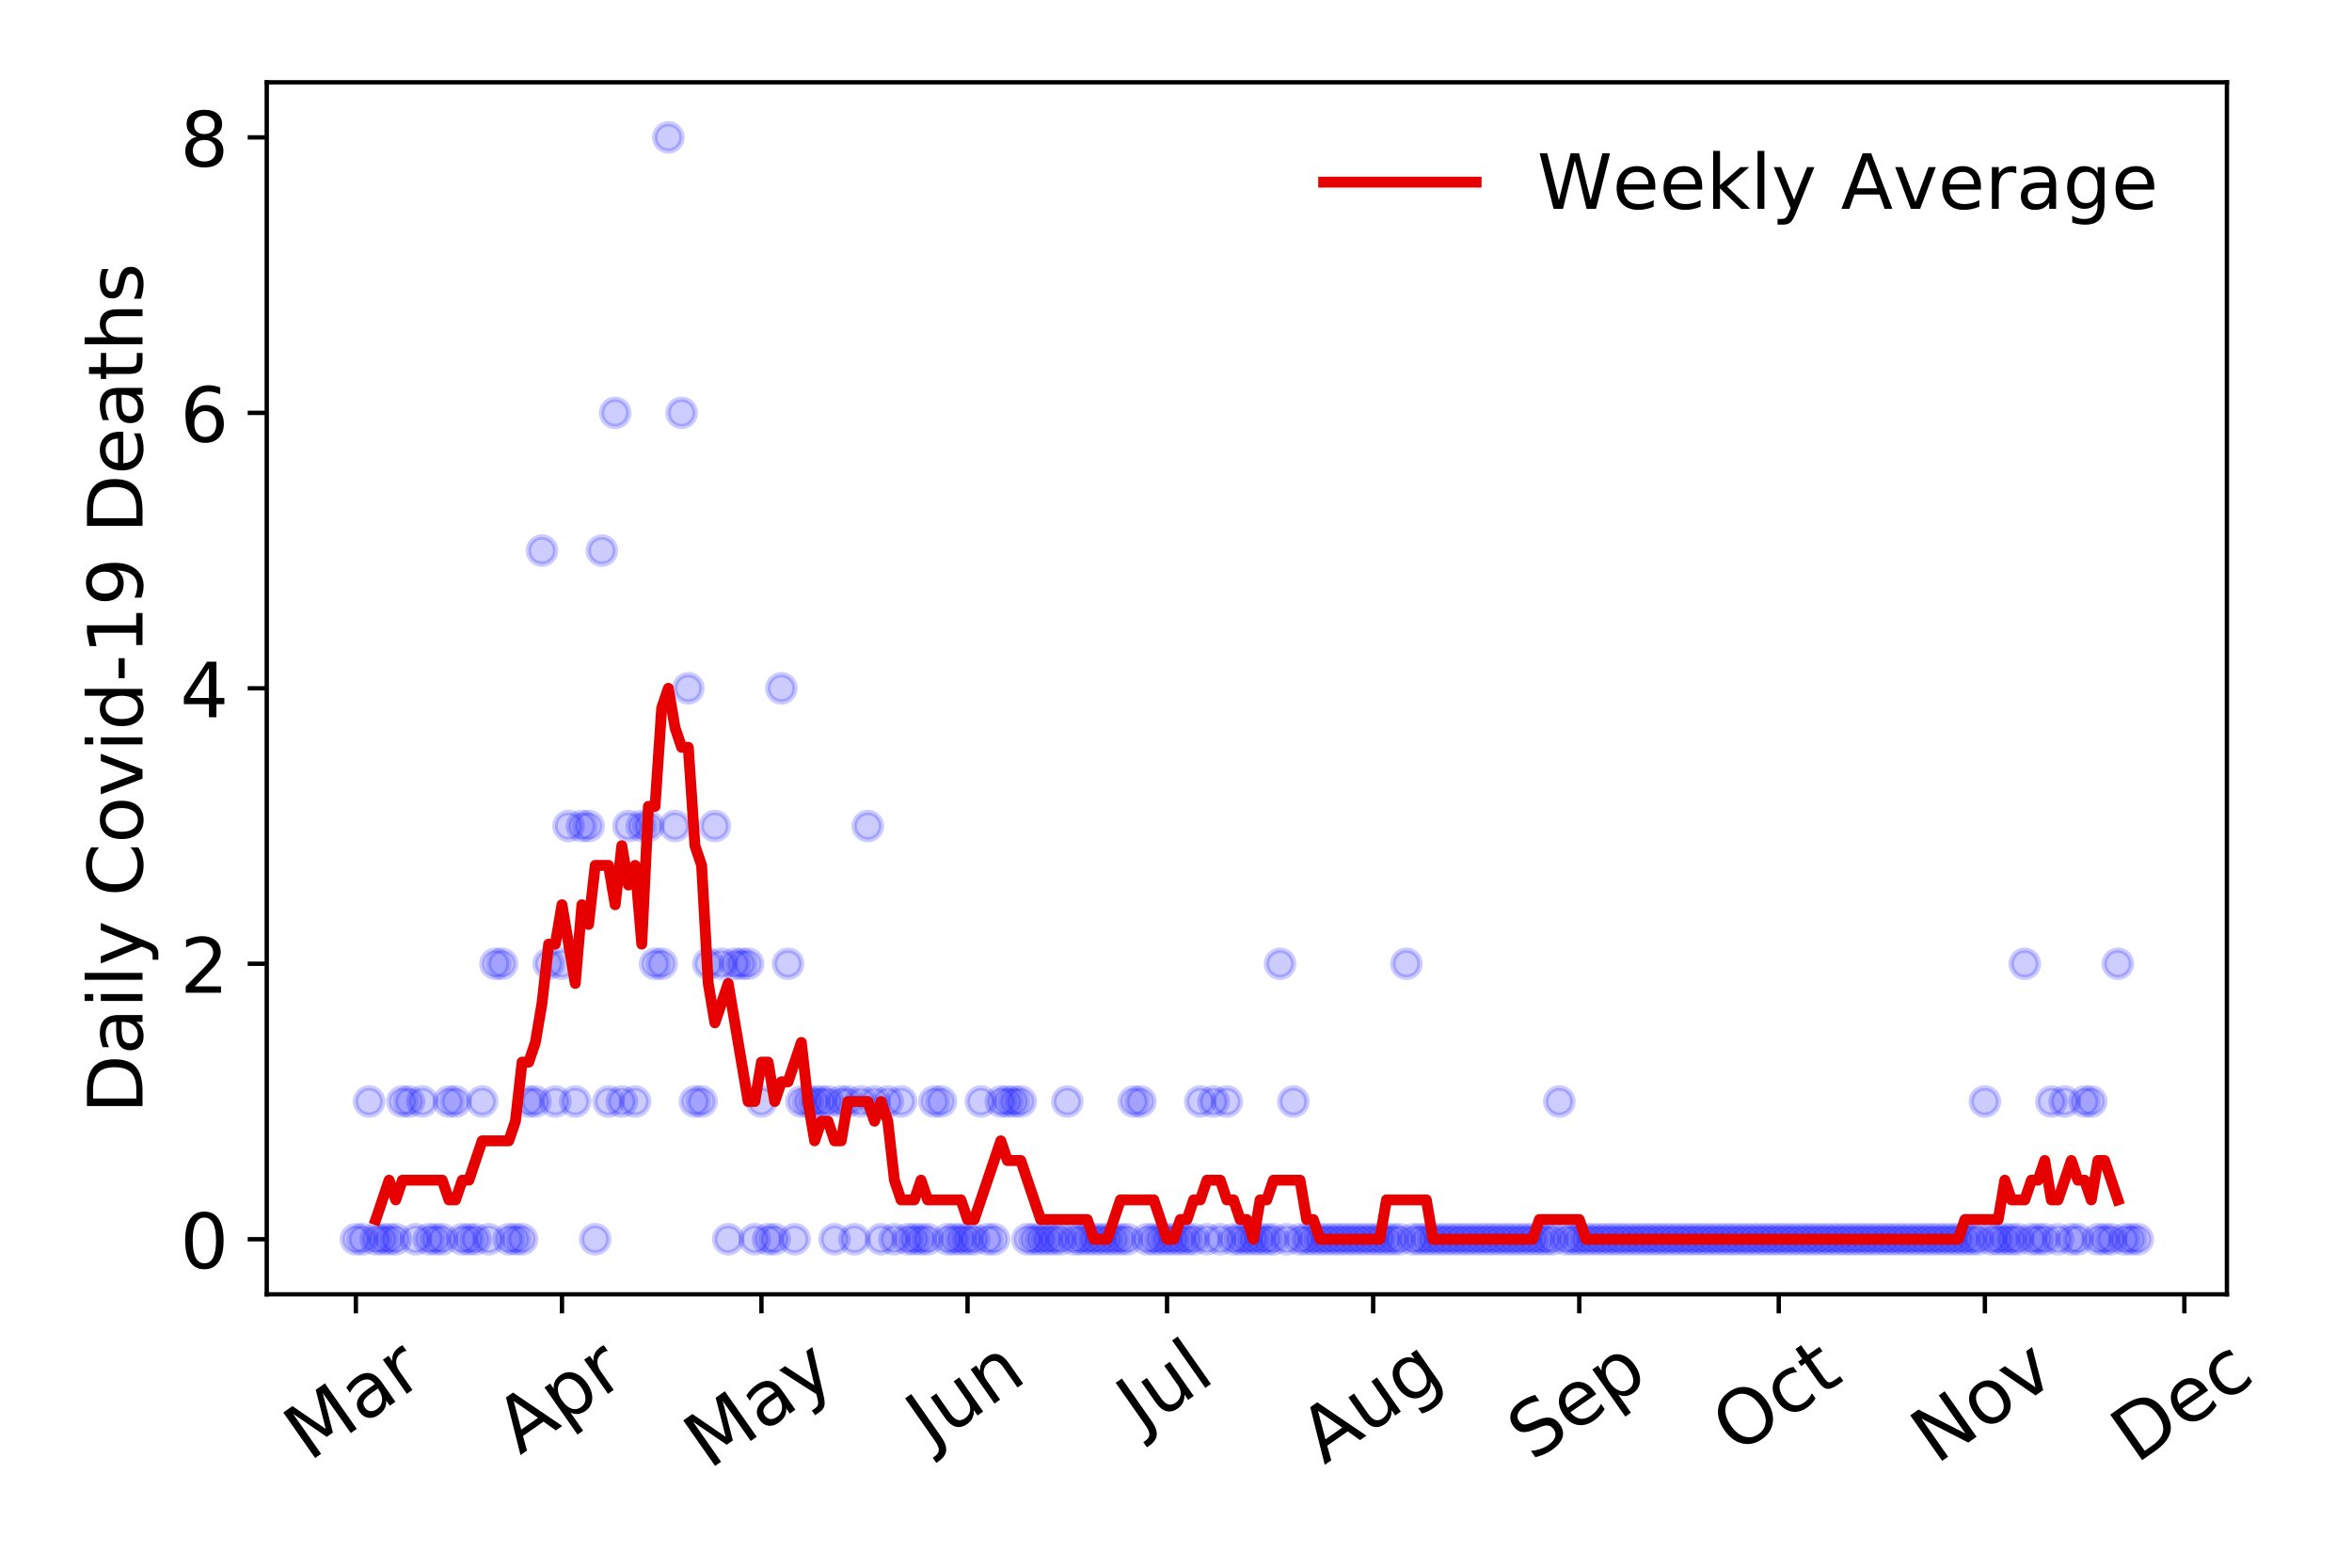 <?xml version="1.0" encoding="utf-8" standalone="no"?>
<!DOCTYPE svg PUBLIC "-//W3C//DTD SVG 1.1//EN"
  "http://www.w3.org/Graphics/SVG/1.1/DTD/svg11.dtd">
<!-- Created with matplotlib (https://matplotlib.org/) -->
<svg height="288pt" version="1.1" viewBox="0 0 432 288" width="432pt" xmlns="http://www.w3.org/2000/svg" xmlns:xlink="http://www.w3.org/1999/xlink">
 <defs>
  <style type="text/css">
*{stroke-linecap:butt;stroke-linejoin:round;}
  </style>
 </defs>
 <g id="figure_1">
  <g id="patch_1">
   <path d="M 0 288 
L 432 288 
L 432 0 
L 0 0 
z
" style="fill:#ffffff;"/>
  </g>
  <g id="axes_1">
   <g id="patch_2">
    <path d="M 48.995 237.778 
L 409.024 237.778 
L 409.024 15.12 
L 48.995 15.12 
z
" style="fill:#ffffff;"/>
   </g>
   <g id="matplotlib.axis_1">
    <g id="xtick_1">
     <g id="line2d_1">
      <defs>
       <path d="M 0 0 
L 0 3.5 
" id="m18adcb7a2e" style="stroke:#000000;stroke-width:0.8;"/>
      </defs>
      <g>
       <use style="stroke:#000000;stroke-width:0.8;" x="65.36" xlink:href="#m18adcb7a2e" y="237.778"/>
      </g>
     </g>
     <g id="text_1">
      <!-- Mar -->
      <defs>
       <path d="M 9.812 72.906 
L 24.516 72.906 
L 43.109 23.297 
L 61.812 72.906 
L 76.516 72.906 
L 76.516 0 
L 66.891 0 
L 66.891 64.016 
L 48.094 14.016 
L 38.188 14.016 
L 19.391 64.016 
L 19.391 0 
L 9.812 0 
z
" id="DejaVuSans-77"/>
       <path d="M 34.281 27.484 
Q 23.391 27.484 19.188 25 
Q 14.984 22.516 14.984 16.5 
Q 14.984 11.719 18.141 8.906 
Q 21.297 6.109 26.703 6.109 
Q 34.188 6.109 38.703 11.406 
Q 43.219 16.703 43.219 25.484 
L 43.219 27.484 
z
M 52.203 31.203 
L 52.203 0 
L 43.219 0 
L 43.219 8.297 
Q 40.141 3.328 35.547 0.953 
Q 30.953 -1.422 24.312 -1.422 
Q 15.922 -1.422 10.953 3.297 
Q 6 8.016 6 15.922 
Q 6 25.141 12.172 29.828 
Q 18.359 34.516 30.609 34.516 
L 43.219 34.516 
L 43.219 35.406 
Q 43.219 41.609 39.141 45 
Q 35.062 48.391 27.688 48.391 
Q 23 48.391 18.547 47.266 
Q 14.109 46.141 10.016 43.891 
L 10.016 52.203 
Q 14.938 54.109 19.578 55.047 
Q 24.219 56 28.609 56 
Q 40.484 56 46.344 49.844 
Q 52.203 43.703 52.203 31.203 
z
" id="DejaVuSans-97"/>
       <path d="M 41.109 46.297 
Q 39.594 47.172 37.812 47.578 
Q 36.031 48 33.891 48 
Q 26.266 48 22.188 43.047 
Q 18.109 38.094 18.109 28.812 
L 18.109 0 
L 9.078 0 
L 9.078 54.688 
L 18.109 54.688 
L 18.109 46.188 
Q 20.953 51.172 25.484 53.578 
Q 30.031 56 36.531 56 
Q 37.453 56 38.578 55.875 
Q 39.703 55.766 41.062 55.516 
z
" id="DejaVuSans-114"/>
      </defs>
      <g transform="translate(56.757 268.643)rotate(-35)scale(0.14 -0.14)">
       <use xlink:href="#DejaVuSans-77"/>
       <use x="86.279" xlink:href="#DejaVuSans-97"/>
       <use x="147.559" xlink:href="#DejaVuSans-114"/>
      </g>
     </g>
    </g>
    <g id="xtick_2">
     <g id="line2d_2">
      <g>
       <use style="stroke:#000000;stroke-width:0.8;" x="103.219" xlink:href="#m18adcb7a2e" y="237.778"/>
      </g>
     </g>
     <g id="text_2">
      <!-- Apr -->
      <defs>
       <path d="M 34.188 63.188 
L 20.797 26.906 
L 47.609 26.906 
z
M 28.609 72.906 
L 39.797 72.906 
L 67.578 0 
L 57.328 0 
L 50.688 18.703 
L 17.828 18.703 
L 11.188 0 
L 0.781 0 
z
" id="DejaVuSans-65"/>
       <path d="M 18.109 8.203 
L 18.109 -20.797 
L 9.078 -20.797 
L 9.078 54.688 
L 18.109 54.688 
L 18.109 46.391 
Q 20.953 51.266 25.266 53.625 
Q 29.594 56 35.594 56 
Q 45.562 56 51.781 48.094 
Q 58.016 40.188 58.016 27.297 
Q 58.016 14.406 51.781 6.484 
Q 45.562 -1.422 35.594 -1.422 
Q 29.594 -1.422 25.266 0.953 
Q 20.953 3.328 18.109 8.203 
z
M 48.688 27.297 
Q 48.688 37.203 44.609 42.844 
Q 40.531 48.484 33.406 48.484 
Q 26.266 48.484 22.188 42.844 
Q 18.109 37.203 18.109 27.297 
Q 18.109 17.391 22.188 11.75 
Q 26.266 6.109 33.406 6.109 
Q 40.531 6.109 44.609 11.75 
Q 48.688 17.391 48.688 27.297 
z
" id="DejaVuSans-112"/>
      </defs>
      <g transform="translate(95.515 267.384)rotate(-35)scale(0.14 -0.14)">
       <use xlink:href="#DejaVuSans-65"/>
       <use x="68.408" xlink:href="#DejaVuSans-112"/>
       <use x="131.885" xlink:href="#DejaVuSans-114"/>
      </g>
     </g>
    </g>
    <g id="xtick_3">
     <g id="line2d_3">
      <g>
       <use style="stroke:#000000;stroke-width:0.8;" x="139.857" xlink:href="#m18adcb7a2e" y="237.778"/>
      </g>
     </g>
     <g id="text_3">
      <!-- May -->
      <defs>
       <path d="M 32.172 -5.078 
Q 28.375 -14.844 24.75 -17.812 
Q 21.141 -20.797 15.094 -20.797 
L 7.906 -20.797 
L 7.906 -13.281 
L 13.188 -13.281 
Q 16.891 -13.281 18.938 -11.516 
Q 21 -9.766 23.484 -3.219 
L 25.094 0.875 
L 2.984 54.688 
L 12.5 54.688 
L 29.594 11.922 
L 46.688 54.688 
L 56.203 54.688 
z
" id="DejaVuSans-121"/>
      </defs>
      <g transform="translate(130.218 270.094)rotate(-35)scale(0.14 -0.14)">
       <use xlink:href="#DejaVuSans-77"/>
       <use x="86.279" xlink:href="#DejaVuSans-97"/>
       <use x="147.559" xlink:href="#DejaVuSans-121"/>
      </g>
     </g>
    </g>
    <g id="xtick_4">
     <g id="line2d_4">
      <g>
       <use style="stroke:#000000;stroke-width:0.8;" x="177.716" xlink:href="#m18adcb7a2e" y="237.778"/>
      </g>
     </g>
     <g id="text_4">
      <!-- Jun -->
      <defs>
       <path d="M 9.812 72.906 
L 19.672 72.906 
L 19.672 5.078 
Q 19.672 -8.109 14.672 -14.062 
Q 9.672 -20.016 -1.422 -20.016 
L -5.172 -20.016 
L -5.172 -11.719 
L -2.094 -11.719 
Q 4.438 -11.719 7.125 -8.047 
Q 9.812 -4.391 9.812 5.078 
z
" id="DejaVuSans-74"/>
       <path d="M 8.5 21.578 
L 8.5 54.688 
L 17.484 54.688 
L 17.484 21.922 
Q 17.484 14.156 20.5 10.266 
Q 23.531 6.391 29.594 6.391 
Q 36.859 6.391 41.078 11.031 
Q 45.312 15.672 45.312 23.688 
L 45.312 54.688 
L 54.297 54.688 
L 54.297 0 
L 45.312 0 
L 45.312 8.406 
Q 42.047 3.422 37.719 1 
Q 33.406 -1.422 27.688 -1.422 
Q 18.266 -1.422 13.375 4.438 
Q 8.5 10.297 8.5 21.578 
z
M 31.109 56 
z
" id="DejaVuSans-117"/>
       <path d="M 54.891 33.016 
L 54.891 0 
L 45.906 0 
L 45.906 32.719 
Q 45.906 40.484 42.875 44.328 
Q 39.844 48.188 33.797 48.188 
Q 26.516 48.188 22.312 43.547 
Q 18.109 38.922 18.109 30.906 
L 18.109 0 
L 9.078 0 
L 9.078 54.688 
L 18.109 54.688 
L 18.109 46.188 
Q 21.344 51.125 25.703 53.562 
Q 30.078 56 35.797 56 
Q 45.219 56 50.047 50.172 
Q 54.891 44.344 54.891 33.016 
z
" id="DejaVuSans-110"/>
      </defs>
      <g transform="translate(170.973 266.039)rotate(-35)scale(0.14 -0.14)">
       <use xlink:href="#DejaVuSans-74"/>
       <use x="29.492" xlink:href="#DejaVuSans-117"/>
       <use x="92.871" xlink:href="#DejaVuSans-110"/>
      </g>
     </g>
    </g>
    <g id="xtick_5">
     <g id="line2d_5">
      <g>
       <use style="stroke:#000000;stroke-width:0.8;" x="214.354" xlink:href="#m18adcb7a2e" y="237.778"/>
      </g>
     </g>
     <g id="text_5">
      <!-- Jul -->
      <defs>
       <path d="M 9.422 75.984 
L 18.406 75.984 
L 18.406 0 
L 9.422 0 
z
" id="DejaVuSans-108"/>
      </defs>
      <g transform="translate(209.651 263.181)rotate(-35)scale(0.14 -0.14)">
       <use xlink:href="#DejaVuSans-74"/>
       <use x="29.492" xlink:href="#DejaVuSans-117"/>
       <use x="92.871" xlink:href="#DejaVuSans-108"/>
      </g>
     </g>
    </g>
    <g id="xtick_6">
     <g id="line2d_6">
      <g>
       <use style="stroke:#000000;stroke-width:0.8;" x="252.213" xlink:href="#m18adcb7a2e" y="237.778"/>
      </g>
     </g>
     <g id="text_6">
      <!-- Aug -->
      <defs>
       <path d="M 45.406 27.984 
Q 45.406 37.75 41.375 43.109 
Q 37.359 48.484 30.078 48.484 
Q 22.859 48.484 18.828 43.109 
Q 14.797 37.75 14.797 27.984 
Q 14.797 18.266 18.828 12.891 
Q 22.859 7.516 30.078 7.516 
Q 37.359 7.516 41.375 12.891 
Q 45.406 18.266 45.406 27.984 
z
M 54.391 6.781 
Q 54.391 -7.172 48.188 -13.984 
Q 42 -20.797 29.203 -20.797 
Q 24.469 -20.797 20.266 -20.094 
Q 16.062 -19.391 12.109 -17.922 
L 12.109 -9.188 
Q 16.062 -11.328 19.922 -12.344 
Q 23.781 -13.375 27.781 -13.375 
Q 36.625 -13.375 41.016 -8.766 
Q 45.406 -4.156 45.406 5.172 
L 45.406 9.625 
Q 42.625 4.781 38.281 2.391 
Q 33.938 0 27.875 0 
Q 17.828 0 11.672 7.656 
Q 5.516 15.328 5.516 27.984 
Q 5.516 40.672 11.672 48.328 
Q 17.828 56 27.875 56 
Q 33.938 56 38.281 53.609 
Q 42.625 51.219 45.406 46.391 
L 45.406 54.688 
L 54.391 54.688 
z
" id="DejaVuSans-103"/>
      </defs>
      <g transform="translate(243.232 269.172)rotate(-35)scale(0.14 -0.14)">
       <use xlink:href="#DejaVuSans-65"/>
       <use x="68.408" xlink:href="#DejaVuSans-117"/>
       <use x="131.787" xlink:href="#DejaVuSans-103"/>
      </g>
     </g>
    </g>
    <g id="xtick_7">
     <g id="line2d_7">
      <g>
       <use style="stroke:#000000;stroke-width:0.8;" x="290.072" xlink:href="#m18adcb7a2e" y="237.778"/>
      </g>
     </g>
     <g id="text_7">
      <!-- Sep -->
      <defs>
       <path d="M 53.516 70.516 
L 53.516 60.891 
Q 47.906 63.578 42.922 64.891 
Q 37.938 66.219 33.297 66.219 
Q 25.25 66.219 20.875 63.094 
Q 16.5 59.969 16.5 54.203 
Q 16.5 49.359 19.406 46.891 
Q 22.312 44.438 30.422 42.922 
L 36.375 41.703 
Q 47.406 39.594 52.656 34.297 
Q 57.906 29 57.906 20.125 
Q 57.906 9.516 50.797 4.047 
Q 43.703 -1.422 29.984 -1.422 
Q 24.812 -1.422 18.969 -0.25 
Q 13.141 0.922 6.891 3.219 
L 6.891 13.375 
Q 12.891 10.016 18.656 8.297 
Q 24.422 6.594 29.984 6.594 
Q 38.422 6.594 43.016 9.906 
Q 47.609 13.234 47.609 19.391 
Q 47.609 24.75 44.312 27.781 
Q 41.016 30.812 33.5 32.328 
L 27.484 33.5 
Q 16.453 35.688 11.516 40.375 
Q 6.594 45.062 6.594 53.422 
Q 6.594 63.094 13.406 68.656 
Q 20.219 74.219 32.172 74.219 
Q 37.312 74.219 42.625 73.281 
Q 47.953 72.359 53.516 70.516 
z
" id="DejaVuSans-83"/>
       <path d="M 56.203 29.594 
L 56.203 25.203 
L 14.891 25.203 
Q 15.484 15.922 20.484 11.062 
Q 25.484 6.203 34.422 6.203 
Q 39.594 6.203 44.453 7.469 
Q 49.312 8.734 54.109 11.281 
L 54.109 2.781 
Q 49.266 0.734 44.188 -0.344 
Q 39.109 -1.422 33.891 -1.422 
Q 20.797 -1.422 13.156 6.188 
Q 5.516 13.812 5.516 26.812 
Q 5.516 40.234 12.766 48.109 
Q 20.016 56 32.328 56 
Q 43.359 56 49.781 48.891 
Q 56.203 41.797 56.203 29.594 
z
M 47.219 32.234 
Q 47.125 39.594 43.094 43.984 
Q 39.062 48.391 32.422 48.391 
Q 24.906 48.391 20.391 44.141 
Q 15.875 39.891 15.188 32.172 
z
" id="DejaVuSans-101"/>
      </defs>
      <g transform="translate(281.48 268.629)rotate(-35)scale(0.14 -0.14)">
       <use xlink:href="#DejaVuSans-83"/>
       <use x="63.477" xlink:href="#DejaVuSans-101"/>
       <use x="125" xlink:href="#DejaVuSans-112"/>
      </g>
     </g>
    </g>
    <g id="xtick_8">
     <g id="line2d_8">
      <g>
       <use style="stroke:#000000;stroke-width:0.8;" x="326.71" xlink:href="#m18adcb7a2e" y="237.778"/>
      </g>
     </g>
     <g id="text_8">
      <!-- Oct -->
      <defs>
       <path d="M 39.406 66.219 
Q 28.656 66.219 22.328 58.203 
Q 16.016 50.203 16.016 36.375 
Q 16.016 22.609 22.328 14.594 
Q 28.656 6.594 39.406 6.594 
Q 50.141 6.594 56.422 14.594 
Q 62.703 22.609 62.703 36.375 
Q 62.703 50.203 56.422 58.203 
Q 50.141 66.219 39.406 66.219 
z
M 39.406 74.219 
Q 54.734 74.219 63.906 63.938 
Q 73.094 53.656 73.094 36.375 
Q 73.094 19.141 63.906 8.859 
Q 54.734 -1.422 39.406 -1.422 
Q 24.031 -1.422 14.812 8.828 
Q 5.609 19.094 5.609 36.375 
Q 5.609 53.656 14.812 63.938 
Q 24.031 74.219 39.406 74.219 
z
" id="DejaVuSans-79"/>
       <path d="M 48.781 52.594 
L 48.781 44.188 
Q 44.969 46.297 41.141 47.344 
Q 37.312 48.391 33.406 48.391 
Q 24.656 48.391 19.812 42.844 
Q 14.984 37.312 14.984 27.297 
Q 14.984 17.281 19.812 11.734 
Q 24.656 6.203 33.406 6.203 
Q 37.312 6.203 41.141 7.25 
Q 44.969 8.297 48.781 10.406 
L 48.781 2.094 
Q 45.016 0.344 40.984 -0.531 
Q 36.969 -1.422 32.422 -1.422 
Q 20.062 -1.422 12.781 6.344 
Q 5.516 14.109 5.516 27.297 
Q 5.516 40.672 12.859 48.328 
Q 20.219 56 33.016 56 
Q 37.156 56 41.109 55.141 
Q 45.062 54.297 48.781 52.594 
z
" id="DejaVuSans-99"/>
       <path d="M 18.312 70.219 
L 18.312 54.688 
L 36.812 54.688 
L 36.812 47.703 
L 18.312 47.703 
L 18.312 18.016 
Q 18.312 11.328 20.141 9.422 
Q 21.969 7.516 27.594 7.516 
L 36.812 7.516 
L 36.812 0 
L 27.594 0 
Q 17.188 0 13.234 3.875 
Q 9.281 7.766 9.281 18.016 
L 9.281 47.703 
L 2.688 47.703 
L 2.688 54.688 
L 9.281 54.688 
L 9.281 70.219 
z
" id="DejaVuSans-116"/>
      </defs>
      <g transform="translate(319.012 267.377)rotate(-35)scale(0.14 -0.14)">
       <use xlink:href="#DejaVuSans-79"/>
       <use x="78.711" xlink:href="#DejaVuSans-99"/>
       <use x="133.691" xlink:href="#DejaVuSans-116"/>
      </g>
     </g>
    </g>
    <g id="xtick_9">
     <g id="line2d_9">
      <g>
       <use style="stroke:#000000;stroke-width:0.8;" x="364.57" xlink:href="#m18adcb7a2e" y="237.778"/>
      </g>
     </g>
     <g id="text_9">
      <!-- Nov -->
      <defs>
       <path d="M 9.812 72.906 
L 23.094 72.906 
L 55.422 11.922 
L 55.422 72.906 
L 64.984 72.906 
L 64.984 0 
L 51.703 0 
L 19.391 60.984 
L 19.391 0 
L 9.812 0 
z
" id="DejaVuSans-78"/>
       <path d="M 30.609 48.391 
Q 23.391 48.391 19.188 42.75 
Q 14.984 37.109 14.984 27.297 
Q 14.984 17.484 19.156 11.844 
Q 23.344 6.203 30.609 6.203 
Q 37.797 6.203 41.984 11.859 
Q 46.188 17.531 46.188 27.297 
Q 46.188 37.016 41.984 42.703 
Q 37.797 48.391 30.609 48.391 
z
M 30.609 56 
Q 42.328 56 49.016 48.375 
Q 55.719 40.766 55.719 27.297 
Q 55.719 13.875 49.016 6.219 
Q 42.328 -1.422 30.609 -1.422 
Q 18.844 -1.422 12.172 6.219 
Q 5.516 13.875 5.516 27.297 
Q 5.516 40.766 12.172 48.375 
Q 18.844 56 30.609 56 
z
" id="DejaVuSans-111"/>
       <path d="M 2.984 54.688 
L 12.5 54.688 
L 29.594 8.797 
L 46.688 54.688 
L 56.203 54.688 
L 35.688 0 
L 23.484 0 
z
" id="DejaVuSans-118"/>
      </defs>
      <g transform="translate(355.593 269.166)rotate(-35)scale(0.14 -0.14)">
       <use xlink:href="#DejaVuSans-78"/>
       <use x="74.805" xlink:href="#DejaVuSans-111"/>
       <use x="135.986" xlink:href="#DejaVuSans-118"/>
      </g>
     </g>
    </g>
    <g id="xtick_10">
     <g id="line2d_10">
      <g>
       <use style="stroke:#000000;stroke-width:0.8;" x="401.208" xlink:href="#m18adcb7a2e" y="237.778"/>
      </g>
     </g>
     <g id="text_10">
      <!-- Dec -->
      <defs>
       <path d="M 19.672 64.797 
L 19.672 8.109 
L 31.594 8.109 
Q 46.688 8.109 53.688 14.938 
Q 60.688 21.781 60.688 36.531 
Q 60.688 51.172 53.688 57.984 
Q 46.688 64.797 31.594 64.797 
z
M 9.812 72.906 
L 30.078 72.906 
Q 51.266 72.906 61.172 64.094 
Q 71.094 55.281 71.094 36.531 
Q 71.094 17.672 61.125 8.828 
Q 51.172 0 30.078 0 
L 9.812 0 
z
" id="DejaVuSans-68"/>
      </defs>
      <g transform="translate(392.327 269.032)rotate(-35)scale(0.14 -0.14)">
       <use xlink:href="#DejaVuSans-68"/>
       <use x="77.002" xlink:href="#DejaVuSans-101"/>
       <use x="138.525" xlink:href="#DejaVuSans-99"/>
      </g>
     </g>
    </g>
   </g>
   <g id="matplotlib.axis_2">
    <g id="ytick_1">
     <g id="line2d_11">
      <defs>
       <path d="M 0 0 
L -3.5 0 
" id="m7679a8640c" style="stroke:#000000;stroke-width:0.8;"/>
      </defs>
      <g>
       <use style="stroke:#000000;stroke-width:0.8;" x="48.995" xlink:href="#m7679a8640c" y="227.657"/>
      </g>
     </g>
     <g id="text_11">
      <!-- 0 -->
      <defs>
       <path d="M 31.781 66.406 
Q 24.172 66.406 20.328 58.906 
Q 16.5 51.422 16.5 36.375 
Q 16.5 21.391 20.328 13.891 
Q 24.172 6.391 31.781 6.391 
Q 39.453 6.391 43.281 13.891 
Q 47.125 21.391 47.125 36.375 
Q 47.125 51.422 43.281 58.906 
Q 39.453 66.406 31.781 66.406 
z
M 31.781 74.219 
Q 44.047 74.219 50.516 64.516 
Q 56.984 54.828 56.984 36.375 
Q 56.984 17.969 50.516 8.266 
Q 44.047 -1.422 31.781 -1.422 
Q 19.531 -1.422 13.062 8.266 
Q 6.594 17.969 6.594 36.375 
Q 6.594 54.828 13.062 64.516 
Q 19.531 74.219 31.781 74.219 
z
" id="DejaVuSans-48"/>
      </defs>
      <g transform="translate(33.087 232.976)scale(0.14 -0.14)">
       <use xlink:href="#DejaVuSans-48"/>
      </g>
     </g>
    </g>
    <g id="ytick_2">
     <g id="line2d_12">
      <g>
       <use style="stroke:#000000;stroke-width:0.8;" x="48.995" xlink:href="#m7679a8640c" y="177.053"/>
      </g>
     </g>
     <g id="text_12">
      <!-- 2 -->
      <defs>
       <path d="M 19.188 8.297 
L 53.609 8.297 
L 53.609 0 
L 7.328 0 
L 7.328 8.297 
Q 12.938 14.109 22.625 23.891 
Q 32.328 33.688 34.812 36.531 
Q 39.547 41.844 41.422 45.531 
Q 43.312 49.219 43.312 52.781 
Q 43.312 58.594 39.234 62.25 
Q 35.156 65.922 28.609 65.922 
Q 23.969 65.922 18.812 64.312 
Q 13.672 62.703 7.812 59.422 
L 7.812 69.391 
Q 13.766 71.781 18.938 73 
Q 24.125 74.219 28.422 74.219 
Q 39.75 74.219 46.484 68.547 
Q 53.219 62.891 53.219 53.422 
Q 53.219 48.922 51.531 44.891 
Q 49.859 40.875 45.406 35.406 
Q 44.188 33.984 37.641 27.219 
Q 31.109 20.453 19.188 8.297 
z
" id="DejaVuSans-50"/>
      </defs>
      <g transform="translate(33.087 182.372)scale(0.14 -0.14)">
       <use xlink:href="#DejaVuSans-50"/>
      </g>
     </g>
    </g>
    <g id="ytick_3">
     <g id="line2d_13">
      <g>
       <use style="stroke:#000000;stroke-width:0.8;" x="48.995" xlink:href="#m7679a8640c" y="126.449"/>
      </g>
     </g>
     <g id="text_13">
      <!-- 4 -->
      <defs>
       <path d="M 37.797 64.312 
L 12.891 25.391 
L 37.797 25.391 
z
M 35.203 72.906 
L 47.609 72.906 
L 47.609 25.391 
L 58.016 25.391 
L 58.016 17.188 
L 47.609 17.188 
L 47.609 0 
L 37.797 0 
L 37.797 17.188 
L 4.891 17.188 
L 4.891 26.703 
z
" id="DejaVuSans-52"/>
      </defs>
      <g transform="translate(33.087 131.768)scale(0.14 -0.14)">
       <use xlink:href="#DejaVuSans-52"/>
      </g>
     </g>
    </g>
    <g id="ytick_4">
     <g id="line2d_14">
      <g>
       <use style="stroke:#000000;stroke-width:0.8;" x="48.995" xlink:href="#m7679a8640c" y="75.845"/>
      </g>
     </g>
     <g id="text_14">
      <!-- 6 -->
      <defs>
       <path d="M 33.016 40.375 
Q 26.375 40.375 22.484 35.828 
Q 18.609 31.297 18.609 23.391 
Q 18.609 15.531 22.484 10.953 
Q 26.375 6.391 33.016 6.391 
Q 39.656 6.391 43.531 10.953 
Q 47.406 15.531 47.406 23.391 
Q 47.406 31.297 43.531 35.828 
Q 39.656 40.375 33.016 40.375 
z
M 52.594 71.297 
L 52.594 62.312 
Q 48.875 64.062 45.094 64.984 
Q 41.312 65.922 37.594 65.922 
Q 27.828 65.922 22.672 59.328 
Q 17.531 52.734 16.797 39.406 
Q 19.672 43.656 24.016 45.922 
Q 28.375 48.188 33.594 48.188 
Q 44.578 48.188 50.953 41.516 
Q 57.328 34.859 57.328 23.391 
Q 57.328 12.156 50.688 5.359 
Q 44.047 -1.422 33.016 -1.422 
Q 20.359 -1.422 13.672 8.266 
Q 6.984 17.969 6.984 36.375 
Q 6.984 53.656 15.188 63.938 
Q 23.391 74.219 37.203 74.219 
Q 40.922 74.219 44.703 73.484 
Q 48.484 72.75 52.594 71.297 
z
" id="DejaVuSans-54"/>
      </defs>
      <g transform="translate(33.087 81.164)scale(0.14 -0.14)">
       <use xlink:href="#DejaVuSans-54"/>
      </g>
     </g>
    </g>
    <g id="ytick_5">
     <g id="line2d_15">
      <g>
       <use style="stroke:#000000;stroke-width:0.8;" x="48.995" xlink:href="#m7679a8640c" y="25.241"/>
      </g>
     </g>
     <g id="text_15">
      <!-- 8 -->
      <defs>
       <path d="M 31.781 34.625 
Q 24.75 34.625 20.719 30.859 
Q 16.703 27.094 16.703 20.516 
Q 16.703 13.922 20.719 10.156 
Q 24.75 6.391 31.781 6.391 
Q 38.812 6.391 42.859 10.172 
Q 46.922 13.969 46.922 20.516 
Q 46.922 27.094 42.891 30.859 
Q 38.875 34.625 31.781 34.625 
z
M 21.922 38.812 
Q 15.578 40.375 12.031 44.719 
Q 8.5 49.078 8.5 55.328 
Q 8.5 64.062 14.719 69.141 
Q 20.953 74.219 31.781 74.219 
Q 42.672 74.219 48.875 69.141 
Q 55.078 64.062 55.078 55.328 
Q 55.078 49.078 51.531 44.719 
Q 48 40.375 41.703 38.812 
Q 48.828 37.156 52.797 32.312 
Q 56.781 27.484 56.781 20.516 
Q 56.781 9.906 50.312 4.234 
Q 43.844 -1.422 31.781 -1.422 
Q 19.734 -1.422 13.25 4.234 
Q 6.781 9.906 6.781 20.516 
Q 6.781 27.484 10.781 32.312 
Q 14.797 37.156 21.922 38.812 
z
M 18.312 54.391 
Q 18.312 48.734 21.844 45.562 
Q 25.391 42.391 31.781 42.391 
Q 38.141 42.391 41.719 45.562 
Q 45.312 48.734 45.312 54.391 
Q 45.312 60.062 41.719 63.234 
Q 38.141 66.406 31.781 66.406 
Q 25.391 66.406 21.844 63.234 
Q 18.312 60.062 18.312 54.391 
z
" id="DejaVuSans-56"/>
      </defs>
      <g transform="translate(33.087 30.56)scale(0.14 -0.14)">
       <use xlink:href="#DejaVuSans-56"/>
      </g>
     </g>
    </g>
    <g id="text_16">
     <!-- Daily Covid-19 Deaths -->
     <defs>
      <path d="M 9.422 54.688 
L 18.406 54.688 
L 18.406 0 
L 9.422 0 
z
M 9.422 75.984 
L 18.406 75.984 
L 18.406 64.594 
L 9.422 64.594 
z
" id="DejaVuSans-105"/>
      <path id="DejaVuSans-32"/>
      <path d="M 64.406 67.281 
L 64.406 56.891 
Q 59.422 61.531 53.781 63.812 
Q 48.141 66.109 41.797 66.109 
Q 29.297 66.109 22.656 58.469 
Q 16.016 50.828 16.016 36.375 
Q 16.016 21.969 22.656 14.328 
Q 29.297 6.688 41.797 6.688 
Q 48.141 6.688 53.781 8.984 
Q 59.422 11.281 64.406 15.922 
L 64.406 5.609 
Q 59.234 2.094 53.438 0.328 
Q 47.656 -1.422 41.219 -1.422 
Q 24.656 -1.422 15.125 8.703 
Q 5.609 18.844 5.609 36.375 
Q 5.609 53.953 15.125 64.078 
Q 24.656 74.219 41.219 74.219 
Q 47.75 74.219 53.531 72.484 
Q 59.328 70.75 64.406 67.281 
z
" id="DejaVuSans-67"/>
      <path d="M 45.406 46.391 
L 45.406 75.984 
L 54.391 75.984 
L 54.391 0 
L 45.406 0 
L 45.406 8.203 
Q 42.578 3.328 38.25 0.953 
Q 33.938 -1.422 27.875 -1.422 
Q 17.969 -1.422 11.734 6.484 
Q 5.516 14.406 5.516 27.297 
Q 5.516 40.188 11.734 48.094 
Q 17.969 56 27.875 56 
Q 33.938 56 38.25 53.625 
Q 42.578 51.266 45.406 46.391 
z
M 14.797 27.297 
Q 14.797 17.391 18.875 11.75 
Q 22.953 6.109 30.078 6.109 
Q 37.203 6.109 41.297 11.75 
Q 45.406 17.391 45.406 27.297 
Q 45.406 37.203 41.297 42.844 
Q 37.203 48.484 30.078 48.484 
Q 22.953 48.484 18.875 42.844 
Q 14.797 37.203 14.797 27.297 
z
" id="DejaVuSans-100"/>
      <path d="M 4.891 31.391 
L 31.203 31.391 
L 31.203 23.391 
L 4.891 23.391 
z
" id="DejaVuSans-45"/>
      <path d="M 12.406 8.297 
L 28.516 8.297 
L 28.516 63.922 
L 10.984 60.406 
L 10.984 69.391 
L 28.422 72.906 
L 38.281 72.906 
L 38.281 8.297 
L 54.391 8.297 
L 54.391 0 
L 12.406 0 
z
" id="DejaVuSans-49"/>
      <path d="M 10.984 1.516 
L 10.984 10.5 
Q 14.703 8.734 18.5 7.812 
Q 22.312 6.891 25.984 6.891 
Q 35.75 6.891 40.891 13.453 
Q 46.047 20.016 46.781 33.406 
Q 43.953 29.203 39.594 26.953 
Q 35.25 24.703 29.984 24.703 
Q 19.047 24.703 12.672 31.312 
Q 6.297 37.938 6.297 49.422 
Q 6.297 60.641 12.938 67.422 
Q 19.578 74.219 30.609 74.219 
Q 43.266 74.219 49.922 64.516 
Q 56.594 54.828 56.594 36.375 
Q 56.594 19.141 48.406 8.859 
Q 40.234 -1.422 26.422 -1.422 
Q 22.703 -1.422 18.891 -0.688 
Q 15.094 0.047 10.984 1.516 
z
M 30.609 32.422 
Q 37.25 32.422 41.125 36.953 
Q 45.016 41.5 45.016 49.422 
Q 45.016 57.281 41.125 61.844 
Q 37.25 66.406 30.609 66.406 
Q 23.969 66.406 20.094 61.844 
Q 16.219 57.281 16.219 49.422 
Q 16.219 41.5 20.094 36.953 
Q 23.969 32.422 30.609 32.422 
z
" id="DejaVuSans-57"/>
      <path d="M 54.891 33.016 
L 54.891 0 
L 45.906 0 
L 45.906 32.719 
Q 45.906 40.484 42.875 44.328 
Q 39.844 48.188 33.797 48.188 
Q 26.516 48.188 22.312 43.547 
Q 18.109 38.922 18.109 30.906 
L 18.109 0 
L 9.078 0 
L 9.078 75.984 
L 18.109 75.984 
L 18.109 46.188 
Q 21.344 51.125 25.703 53.562 
Q 30.078 56 35.797 56 
Q 45.219 56 50.047 50.172 
Q 54.891 44.344 54.891 33.016 
z
" id="DejaVuSans-104"/>
      <path d="M 44.281 53.078 
L 44.281 44.578 
Q 40.484 46.531 36.375 47.5 
Q 32.281 48.484 27.875 48.484 
Q 21.188 48.484 17.844 46.438 
Q 14.5 44.391 14.5 40.281 
Q 14.5 37.156 16.891 35.375 
Q 19.281 33.594 26.516 31.984 
L 29.594 31.297 
Q 39.156 29.25 43.188 25.516 
Q 47.219 21.781 47.219 15.094 
Q 47.219 7.469 41.188 3.016 
Q 35.156 -1.422 24.609 -1.422 
Q 20.219 -1.422 15.453 -0.562 
Q 10.688 0.297 5.422 2 
L 5.422 11.281 
Q 10.406 8.688 15.234 7.391 
Q 20.062 6.109 24.812 6.109 
Q 31.156 6.109 34.562 8.281 
Q 37.984 10.453 37.984 14.406 
Q 37.984 18.062 35.516 20.016 
Q 33.062 21.969 24.703 23.781 
L 21.578 24.516 
Q 13.234 26.266 9.516 29.906 
Q 5.812 33.547 5.812 39.891 
Q 5.812 47.609 11.281 51.797 
Q 16.75 56 26.812 56 
Q 31.781 56 36.172 55.266 
Q 40.578 54.547 44.281 53.078 
z
" id="DejaVuSans-115"/>
     </defs>
     <g transform="translate(26.176 204.56)rotate(-90)scale(0.14 -0.14)">
      <use xlink:href="#DejaVuSans-68"/>
      <use x="77.002" xlink:href="#DejaVuSans-97"/>
      <use x="138.281" xlink:href="#DejaVuSans-105"/>
      <use x="166.064" xlink:href="#DejaVuSans-108"/>
      <use x="193.848" xlink:href="#DejaVuSans-121"/>
      <use x="253.027" xlink:href="#DejaVuSans-32"/>
      <use x="284.814" xlink:href="#DejaVuSans-67"/>
      <use x="354.639" xlink:href="#DejaVuSans-111"/>
      <use x="415.82" xlink:href="#DejaVuSans-118"/>
      <use x="475" xlink:href="#DejaVuSans-105"/>
      <use x="502.783" xlink:href="#DejaVuSans-100"/>
      <use x="566.26" xlink:href="#DejaVuSans-45"/>
      <use x="602.344" xlink:href="#DejaVuSans-49"/>
      <use x="665.967" xlink:href="#DejaVuSans-57"/>
      <use x="729.59" xlink:href="#DejaVuSans-32"/>
      <use x="761.377" xlink:href="#DejaVuSans-68"/>
      <use x="838.379" xlink:href="#DejaVuSans-101"/>
      <use x="899.902" xlink:href="#DejaVuSans-97"/>
      <use x="961.182" xlink:href="#DejaVuSans-116"/>
      <use x="1000.391" xlink:href="#DejaVuSans-104"/>
      <use x="1063.77" xlink:href="#DejaVuSans-115"/>
     </g>
    </g>
   </g>
   <g id="line2d_16">
    <defs>
     <path d="M 0 2.5 
C 0.663 2.5 1.299 2.237 1.768 1.768 
C 2.237 1.299 2.5 0.663 2.5 0 
C 2.5 -0.663 2.237 -1.299 1.768 -1.768 
C 1.299 -2.237 0.663 -2.5 0 -2.5 
C -0.663 -2.5 -1.299 -2.237 -1.768 -1.768 
C -2.237 -1.299 -2.5 -0.663 -2.5 0 
C -2.5 0.663 -2.237 1.299 -1.768 1.768 
C -1.299 2.237 -0.663 2.5 0 2.5 
z
" id="m6ea5c3e9b3" style="stroke:#0000ff;stroke-opacity:0.2;"/>
    </defs>
    <g clip-path="url(#p488cef7dac)">
     <use style="fill:#0000ff;fill-opacity:0.2;stroke:#0000ff;stroke-opacity:0.2;" x="65.36" xlink:href="#m6ea5c3e9b3" y="227.657"/>
     <use style="fill:#0000ff;fill-opacity:0.2;stroke:#0000ff;stroke-opacity:0.2;" x="66.581" xlink:href="#m6ea5c3e9b3" y="227.657"/>
     <use style="fill:#0000ff;fill-opacity:0.2;stroke:#0000ff;stroke-opacity:0.2;" x="67.802" xlink:href="#m6ea5c3e9b3" y="202.355"/>
     <use style="fill:#0000ff;fill-opacity:0.2;stroke:#0000ff;stroke-opacity:0.2;" x="69.024" xlink:href="#m6ea5c3e9b3" y="227.657"/>
     <use style="fill:#0000ff;fill-opacity:0.2;stroke:#0000ff;stroke-opacity:0.2;" x="70.245" xlink:href="#m6ea5c3e9b3" y="227.657"/>
     <use style="fill:#0000ff;fill-opacity:0.2;stroke:#0000ff;stroke-opacity:0.2;" x="71.466" xlink:href="#m6ea5c3e9b3" y="227.657"/>
     <use style="fill:#0000ff;fill-opacity:0.2;stroke:#0000ff;stroke-opacity:0.2;" x="72.688" xlink:href="#m6ea5c3e9b3" y="227.657"/>
     <use style="fill:#0000ff;fill-opacity:0.2;stroke:#0000ff;stroke-opacity:0.2;" x="73.909" xlink:href="#m6ea5c3e9b3" y="202.355"/>
     <use style="fill:#0000ff;fill-opacity:0.2;stroke:#0000ff;stroke-opacity:0.2;" x="75.13" xlink:href="#m6ea5c3e9b3" y="202.355"/>
     <use style="fill:#0000ff;fill-opacity:0.2;stroke:#0000ff;stroke-opacity:0.2;" x="76.351" xlink:href="#m6ea5c3e9b3" y="227.657"/>
     <use style="fill:#0000ff;fill-opacity:0.2;stroke:#0000ff;stroke-opacity:0.2;" x="77.573" xlink:href="#m6ea5c3e9b3" y="202.355"/>
     <use style="fill:#0000ff;fill-opacity:0.2;stroke:#0000ff;stroke-opacity:0.2;" x="78.794" xlink:href="#m6ea5c3e9b3" y="227.657"/>
     <use style="fill:#0000ff;fill-opacity:0.2;stroke:#0000ff;stroke-opacity:0.2;" x="80.015" xlink:href="#m6ea5c3e9b3" y="227.657"/>
     <use style="fill:#0000ff;fill-opacity:0.2;stroke:#0000ff;stroke-opacity:0.2;" x="81.236" xlink:href="#m6ea5c3e9b3" y="227.657"/>
     <use style="fill:#0000ff;fill-opacity:0.2;stroke:#0000ff;stroke-opacity:0.2;" x="82.458" xlink:href="#m6ea5c3e9b3" y="202.355"/>
     <use style="fill:#0000ff;fill-opacity:0.2;stroke:#0000ff;stroke-opacity:0.2;" x="83.679" xlink:href="#m6ea5c3e9b3" y="202.355"/>
     <use style="fill:#0000ff;fill-opacity:0.2;stroke:#0000ff;stroke-opacity:0.2;" x="84.9" xlink:href="#m6ea5c3e9b3" y="227.657"/>
     <use style="fill:#0000ff;fill-opacity:0.2;stroke:#0000ff;stroke-opacity:0.2;" x="86.121" xlink:href="#m6ea5c3e9b3" y="227.657"/>
     <use style="fill:#0000ff;fill-opacity:0.2;stroke:#0000ff;stroke-opacity:0.2;" x="87.343" xlink:href="#m6ea5c3e9b3" y="227.657"/>
     <use style="fill:#0000ff;fill-opacity:0.2;stroke:#0000ff;stroke-opacity:0.2;" x="88.564" xlink:href="#m6ea5c3e9b3" y="202.355"/>
     <use style="fill:#0000ff;fill-opacity:0.2;stroke:#0000ff;stroke-opacity:0.2;" x="89.785" xlink:href="#m6ea5c3e9b3" y="227.657"/>
     <use style="fill:#0000ff;fill-opacity:0.2;stroke:#0000ff;stroke-opacity:0.2;" x="91.006" xlink:href="#m6ea5c3e9b3" y="177.053"/>
     <use style="fill:#0000ff;fill-opacity:0.2;stroke:#0000ff;stroke-opacity:0.2;" x="92.228" xlink:href="#m6ea5c3e9b3" y="177.053"/>
     <use style="fill:#0000ff;fill-opacity:0.2;stroke:#0000ff;stroke-opacity:0.2;" x="93.449" xlink:href="#m6ea5c3e9b3" y="227.657"/>
     <use style="fill:#0000ff;fill-opacity:0.2;stroke:#0000ff;stroke-opacity:0.2;" x="94.67" xlink:href="#m6ea5c3e9b3" y="227.657"/>
     <use style="fill:#0000ff;fill-opacity:0.2;stroke:#0000ff;stroke-opacity:0.2;" x="95.892" xlink:href="#m6ea5c3e9b3" y="227.657"/>
     <use style="fill:#0000ff;fill-opacity:0.2;stroke:#0000ff;stroke-opacity:0.2;" x="97.113" xlink:href="#m6ea5c3e9b3" y="202.355"/>
     <use style="fill:#0000ff;fill-opacity:0.2;stroke:#0000ff;stroke-opacity:0.2;" x="98.334" xlink:href="#m6ea5c3e9b3" y="202.355"/>
     <use style="fill:#0000ff;fill-opacity:0.2;stroke:#0000ff;stroke-opacity:0.2;" x="99.555" xlink:href="#m6ea5c3e9b3" y="101.147"/>
     <use style="fill:#0000ff;fill-opacity:0.2;stroke:#0000ff;stroke-opacity:0.2;" x="100.777" xlink:href="#m6ea5c3e9b3" y="177.053"/>
     <use style="fill:#0000ff;fill-opacity:0.2;stroke:#0000ff;stroke-opacity:0.2;" x="101.998" xlink:href="#m6ea5c3e9b3" y="202.355"/>
     <use style="fill:#0000ff;fill-opacity:0.2;stroke:#0000ff;stroke-opacity:0.2;" x="103.219" xlink:href="#m6ea5c3e9b3" y="177.053"/>
     <use style="fill:#0000ff;fill-opacity:0.2;stroke:#0000ff;stroke-opacity:0.2;" x="104.44" xlink:href="#m6ea5c3e9b3" y="151.751"/>
     <use style="fill:#0000ff;fill-opacity:0.2;stroke:#0000ff;stroke-opacity:0.2;" x="105.662" xlink:href="#m6ea5c3e9b3" y="202.355"/>
     <use style="fill:#0000ff;fill-opacity:0.2;stroke:#0000ff;stroke-opacity:0.2;" x="106.883" xlink:href="#m6ea5c3e9b3" y="151.751"/>
     <use style="fill:#0000ff;fill-opacity:0.2;stroke:#0000ff;stroke-opacity:0.2;" x="108.104" xlink:href="#m6ea5c3e9b3" y="151.751"/>
     <use style="fill:#0000ff;fill-opacity:0.2;stroke:#0000ff;stroke-opacity:0.2;" x="109.325" xlink:href="#m6ea5c3e9b3" y="227.657"/>
     <use style="fill:#0000ff;fill-opacity:0.2;stroke:#0000ff;stroke-opacity:0.2;" x="110.547" xlink:href="#m6ea5c3e9b3" y="101.147"/>
     <use style="fill:#0000ff;fill-opacity:0.2;stroke:#0000ff;stroke-opacity:0.2;" x="111.768" xlink:href="#m6ea5c3e9b3" y="202.355"/>
     <use style="fill:#0000ff;fill-opacity:0.2;stroke:#0000ff;stroke-opacity:0.2;" x="112.989" xlink:href="#m6ea5c3e9b3" y="75.845"/>
     <use style="fill:#0000ff;fill-opacity:0.2;stroke:#0000ff;stroke-opacity:0.2;" x="114.21" xlink:href="#m6ea5c3e9b3" y="202.355"/>
     <use style="fill:#0000ff;fill-opacity:0.2;stroke:#0000ff;stroke-opacity:0.2;" x="115.432" xlink:href="#m6ea5c3e9b3" y="151.751"/>
     <use style="fill:#0000ff;fill-opacity:0.2;stroke:#0000ff;stroke-opacity:0.2;" x="116.653" xlink:href="#m6ea5c3e9b3" y="202.355"/>
     <use style="fill:#0000ff;fill-opacity:0.2;stroke:#0000ff;stroke-opacity:0.2;" x="117.874" xlink:href="#m6ea5c3e9b3" y="151.751"/>
     <use style="fill:#0000ff;fill-opacity:0.2;stroke:#0000ff;stroke-opacity:0.2;" x="119.096" xlink:href="#m6ea5c3e9b3" y="151.751"/>
     <use style="fill:#0000ff;fill-opacity:0.2;stroke:#0000ff;stroke-opacity:0.2;" x="120.317" xlink:href="#m6ea5c3e9b3" y="177.053"/>
     <use style="fill:#0000ff;fill-opacity:0.2;stroke:#0000ff;stroke-opacity:0.2;" x="121.538" xlink:href="#m6ea5c3e9b3" y="177.053"/>
     <use style="fill:#0000ff;fill-opacity:0.2;stroke:#0000ff;stroke-opacity:0.2;" x="122.759" xlink:href="#m6ea5c3e9b3" y="25.241"/>
     <use style="fill:#0000ff;fill-opacity:0.2;stroke:#0000ff;stroke-opacity:0.2;" x="123.981" xlink:href="#m6ea5c3e9b3" y="151.751"/>
     <use style="fill:#0000ff;fill-opacity:0.2;stroke:#0000ff;stroke-opacity:0.2;" x="125.202" xlink:href="#m6ea5c3e9b3" y="75.845"/>
     <use style="fill:#0000ff;fill-opacity:0.2;stroke:#0000ff;stroke-opacity:0.2;" x="126.423" xlink:href="#m6ea5c3e9b3" y="126.449"/>
     <use style="fill:#0000ff;fill-opacity:0.2;stroke:#0000ff;stroke-opacity:0.2;" x="127.644" xlink:href="#m6ea5c3e9b3" y="202.355"/>
     <use style="fill:#0000ff;fill-opacity:0.2;stroke:#0000ff;stroke-opacity:0.2;" x="128.866" xlink:href="#m6ea5c3e9b3" y="202.355"/>
     <use style="fill:#0000ff;fill-opacity:0.2;stroke:#0000ff;stroke-opacity:0.2;" x="130.087" xlink:href="#m6ea5c3e9b3" y="177.053"/>
     <use style="fill:#0000ff;fill-opacity:0.2;stroke:#0000ff;stroke-opacity:0.2;" x="131.308" xlink:href="#m6ea5c3e9b3" y="151.751"/>
     <use style="fill:#0000ff;fill-opacity:0.2;stroke:#0000ff;stroke-opacity:0.2;" x="132.529" xlink:href="#m6ea5c3e9b3" y="177.053"/>
     <use style="fill:#0000ff;fill-opacity:0.2;stroke:#0000ff;stroke-opacity:0.2;" x="133.751" xlink:href="#m6ea5c3e9b3" y="227.657"/>
     <use style="fill:#0000ff;fill-opacity:0.2;stroke:#0000ff;stroke-opacity:0.2;" x="134.972" xlink:href="#m6ea5c3e9b3" y="177.053"/>
     <use style="fill:#0000ff;fill-opacity:0.2;stroke:#0000ff;stroke-opacity:0.2;" x="136.193" xlink:href="#m6ea5c3e9b3" y="177.053"/>
     <use style="fill:#0000ff;fill-opacity:0.2;stroke:#0000ff;stroke-opacity:0.2;" x="137.415" xlink:href="#m6ea5c3e9b3" y="177.053"/>
     <use style="fill:#0000ff;fill-opacity:0.2;stroke:#0000ff;stroke-opacity:0.2;" x="138.636" xlink:href="#m6ea5c3e9b3" y="227.657"/>
     <use style="fill:#0000ff;fill-opacity:0.2;stroke:#0000ff;stroke-opacity:0.2;" x="139.857" xlink:href="#m6ea5c3e9b3" y="202.355"/>
     <use style="fill:#0000ff;fill-opacity:0.2;stroke:#0000ff;stroke-opacity:0.2;" x="141.078" xlink:href="#m6ea5c3e9b3" y="227.657"/>
     <use style="fill:#0000ff;fill-opacity:0.2;stroke:#0000ff;stroke-opacity:0.2;" x="142.3" xlink:href="#m6ea5c3e9b3" y="227.657"/>
     <use style="fill:#0000ff;fill-opacity:0.2;stroke:#0000ff;stroke-opacity:0.2;" x="143.521" xlink:href="#m6ea5c3e9b3" y="126.449"/>
     <use style="fill:#0000ff;fill-opacity:0.2;stroke:#0000ff;stroke-opacity:0.2;" x="144.742" xlink:href="#m6ea5c3e9b3" y="177.053"/>
     <use style="fill:#0000ff;fill-opacity:0.2;stroke:#0000ff;stroke-opacity:0.2;" x="145.963" xlink:href="#m6ea5c3e9b3" y="227.657"/>
     <use style="fill:#0000ff;fill-opacity:0.2;stroke:#0000ff;stroke-opacity:0.2;" x="147.185" xlink:href="#m6ea5c3e9b3" y="202.355"/>
     <use style="fill:#0000ff;fill-opacity:0.2;stroke:#0000ff;stroke-opacity:0.2;" x="148.406" xlink:href="#m6ea5c3e9b3" y="202.355"/>
     <use style="fill:#0000ff;fill-opacity:0.2;stroke:#0000ff;stroke-opacity:0.2;" x="149.627" xlink:href="#m6ea5c3e9b3" y="202.355"/>
     <use style="fill:#0000ff;fill-opacity:0.2;stroke:#0000ff;stroke-opacity:0.2;" x="150.848" xlink:href="#m6ea5c3e9b3" y="202.355"/>
     <use style="fill:#0000ff;fill-opacity:0.2;stroke:#0000ff;stroke-opacity:0.2;" x="152.07" xlink:href="#m6ea5c3e9b3" y="202.355"/>
     <use style="fill:#0000ff;fill-opacity:0.2;stroke:#0000ff;stroke-opacity:0.2;" x="153.291" xlink:href="#m6ea5c3e9b3" y="227.657"/>
     <use style="fill:#0000ff;fill-opacity:0.2;stroke:#0000ff;stroke-opacity:0.2;" x="154.512" xlink:href="#m6ea5c3e9b3" y="202.355"/>
     <use style="fill:#0000ff;fill-opacity:0.2;stroke:#0000ff;stroke-opacity:0.2;" x="155.733" xlink:href="#m6ea5c3e9b3" y="202.355"/>
     <use style="fill:#0000ff;fill-opacity:0.2;stroke:#0000ff;stroke-opacity:0.2;" x="156.955" xlink:href="#m6ea5c3e9b3" y="227.657"/>
     <use style="fill:#0000ff;fill-opacity:0.2;stroke:#0000ff;stroke-opacity:0.2;" x="158.176" xlink:href="#m6ea5c3e9b3" y="202.355"/>
     <use style="fill:#0000ff;fill-opacity:0.2;stroke:#0000ff;stroke-opacity:0.2;" x="159.397" xlink:href="#m6ea5c3e9b3" y="151.751"/>
     <use style="fill:#0000ff;fill-opacity:0.2;stroke:#0000ff;stroke-opacity:0.2;" x="160.619" xlink:href="#m6ea5c3e9b3" y="202.355"/>
     <use style="fill:#0000ff;fill-opacity:0.2;stroke:#0000ff;stroke-opacity:0.2;" x="161.84" xlink:href="#m6ea5c3e9b3" y="227.657"/>
     <use style="fill:#0000ff;fill-opacity:0.2;stroke:#0000ff;stroke-opacity:0.2;" x="163.061" xlink:href="#m6ea5c3e9b3" y="202.355"/>
     <use style="fill:#0000ff;fill-opacity:0.2;stroke:#0000ff;stroke-opacity:0.2;" x="164.282" xlink:href="#m6ea5c3e9b3" y="227.657"/>
     <use style="fill:#0000ff;fill-opacity:0.2;stroke:#0000ff;stroke-opacity:0.2;" x="165.504" xlink:href="#m6ea5c3e9b3" y="202.355"/>
     <use style="fill:#0000ff;fill-opacity:0.2;stroke:#0000ff;stroke-opacity:0.2;" x="166.725" xlink:href="#m6ea5c3e9b3" y="227.657"/>
     <use style="fill:#0000ff;fill-opacity:0.2;stroke:#0000ff;stroke-opacity:0.2;" x="167.946" xlink:href="#m6ea5c3e9b3" y="227.657"/>
     <use style="fill:#0000ff;fill-opacity:0.2;stroke:#0000ff;stroke-opacity:0.2;" x="169.167" xlink:href="#m6ea5c3e9b3" y="227.657"/>
     <use style="fill:#0000ff;fill-opacity:0.2;stroke:#0000ff;stroke-opacity:0.2;" x="170.389" xlink:href="#m6ea5c3e9b3" y="227.657"/>
     <use style="fill:#0000ff;fill-opacity:0.2;stroke:#0000ff;stroke-opacity:0.2;" x="171.61" xlink:href="#m6ea5c3e9b3" y="202.355"/>
     <use style="fill:#0000ff;fill-opacity:0.2;stroke:#0000ff;stroke-opacity:0.2;" x="172.831" xlink:href="#m6ea5c3e9b3" y="202.355"/>
     <use style="fill:#0000ff;fill-opacity:0.2;stroke:#0000ff;stroke-opacity:0.2;" x="174.052" xlink:href="#m6ea5c3e9b3" y="227.657"/>
     <use style="fill:#0000ff;fill-opacity:0.2;stroke:#0000ff;stroke-opacity:0.2;" x="175.274" xlink:href="#m6ea5c3e9b3" y="227.657"/>
     <use style="fill:#0000ff;fill-opacity:0.2;stroke:#0000ff;stroke-opacity:0.2;" x="176.495" xlink:href="#m6ea5c3e9b3" y="227.657"/>
     <use style="fill:#0000ff;fill-opacity:0.2;stroke:#0000ff;stroke-opacity:0.2;" x="177.716" xlink:href="#m6ea5c3e9b3" y="227.657"/>
     <use style="fill:#0000ff;fill-opacity:0.2;stroke:#0000ff;stroke-opacity:0.2;" x="178.937" xlink:href="#m6ea5c3e9b3" y="227.657"/>
     <use style="fill:#0000ff;fill-opacity:0.2;stroke:#0000ff;stroke-opacity:0.2;" x="180.159" xlink:href="#m6ea5c3e9b3" y="202.355"/>
     <use style="fill:#0000ff;fill-opacity:0.2;stroke:#0000ff;stroke-opacity:0.2;" x="181.38" xlink:href="#m6ea5c3e9b3" y="227.657"/>
     <use style="fill:#0000ff;fill-opacity:0.2;stroke:#0000ff;stroke-opacity:0.2;" x="182.601" xlink:href="#m6ea5c3e9b3" y="227.657"/>
     <use style="fill:#0000ff;fill-opacity:0.2;stroke:#0000ff;stroke-opacity:0.2;" x="183.823" xlink:href="#m6ea5c3e9b3" y="202.355"/>
     <use style="fill:#0000ff;fill-opacity:0.2;stroke:#0000ff;stroke-opacity:0.2;" x="185.044" xlink:href="#m6ea5c3e9b3" y="202.355"/>
     <use style="fill:#0000ff;fill-opacity:0.2;stroke:#0000ff;stroke-opacity:0.2;" x="186.265" xlink:href="#m6ea5c3e9b3" y="202.355"/>
     <use style="fill:#0000ff;fill-opacity:0.2;stroke:#0000ff;stroke-opacity:0.2;" x="187.486" xlink:href="#m6ea5c3e9b3" y="202.355"/>
     <use style="fill:#0000ff;fill-opacity:0.2;stroke:#0000ff;stroke-opacity:0.2;" x="188.708" xlink:href="#m6ea5c3e9b3" y="227.657"/>
     <use style="fill:#0000ff;fill-opacity:0.2;stroke:#0000ff;stroke-opacity:0.2;" x="189.929" xlink:href="#m6ea5c3e9b3" y="227.657"/>
     <use style="fill:#0000ff;fill-opacity:0.2;stroke:#0000ff;stroke-opacity:0.2;" x="191.15" xlink:href="#m6ea5c3e9b3" y="227.657"/>
     <use style="fill:#0000ff;fill-opacity:0.2;stroke:#0000ff;stroke-opacity:0.2;" x="192.371" xlink:href="#m6ea5c3e9b3" y="227.657"/>
     <use style="fill:#0000ff;fill-opacity:0.2;stroke:#0000ff;stroke-opacity:0.2;" x="193.593" xlink:href="#m6ea5c3e9b3" y="227.657"/>
     <use style="fill:#0000ff;fill-opacity:0.2;stroke:#0000ff;stroke-opacity:0.2;" x="194.814" xlink:href="#m6ea5c3e9b3" y="227.657"/>
     <use style="fill:#0000ff;fill-opacity:0.2;stroke:#0000ff;stroke-opacity:0.2;" x="196.035" xlink:href="#m6ea5c3e9b3" y="202.355"/>
     <use style="fill:#0000ff;fill-opacity:0.2;stroke:#0000ff;stroke-opacity:0.2;" x="197.256" xlink:href="#m6ea5c3e9b3" y="227.657"/>
     <use style="fill:#0000ff;fill-opacity:0.2;stroke:#0000ff;stroke-opacity:0.2;" x="198.478" xlink:href="#m6ea5c3e9b3" y="227.657"/>
     <use style="fill:#0000ff;fill-opacity:0.2;stroke:#0000ff;stroke-opacity:0.2;" x="199.699" xlink:href="#m6ea5c3e9b3" y="227.657"/>
     <use style="fill:#0000ff;fill-opacity:0.2;stroke:#0000ff;stroke-opacity:0.2;" x="200.92" xlink:href="#m6ea5c3e9b3" y="227.657"/>
     <use style="fill:#0000ff;fill-opacity:0.2;stroke:#0000ff;stroke-opacity:0.2;" x="202.141" xlink:href="#m6ea5c3e9b3" y="227.657"/>
     <use style="fill:#0000ff;fill-opacity:0.2;stroke:#0000ff;stroke-opacity:0.2;" x="203.363" xlink:href="#m6ea5c3e9b3" y="227.657"/>
     <use style="fill:#0000ff;fill-opacity:0.2;stroke:#0000ff;stroke-opacity:0.2;" x="204.584" xlink:href="#m6ea5c3e9b3" y="227.657"/>
     <use style="fill:#0000ff;fill-opacity:0.2;stroke:#0000ff;stroke-opacity:0.2;" x="205.805" xlink:href="#m6ea5c3e9b3" y="227.657"/>
     <use style="fill:#0000ff;fill-opacity:0.2;stroke:#0000ff;stroke-opacity:0.2;" x="207.027" xlink:href="#m6ea5c3e9b3" y="227.657"/>
     <use style="fill:#0000ff;fill-opacity:0.2;stroke:#0000ff;stroke-opacity:0.2;" x="208.248" xlink:href="#m6ea5c3e9b3" y="202.355"/>
     <use style="fill:#0000ff;fill-opacity:0.2;stroke:#0000ff;stroke-opacity:0.2;" x="209.469" xlink:href="#m6ea5c3e9b3" y="202.355"/>
     <use style="fill:#0000ff;fill-opacity:0.2;stroke:#0000ff;stroke-opacity:0.2;" x="210.69" xlink:href="#m6ea5c3e9b3" y="227.657"/>
     <use style="fill:#0000ff;fill-opacity:0.2;stroke:#0000ff;stroke-opacity:0.2;" x="211.912" xlink:href="#m6ea5c3e9b3" y="227.657"/>
     <use style="fill:#0000ff;fill-opacity:0.2;stroke:#0000ff;stroke-opacity:0.2;" x="213.133" xlink:href="#m6ea5c3e9b3" y="227.657"/>
     <use style="fill:#0000ff;fill-opacity:0.2;stroke:#0000ff;stroke-opacity:0.2;" x="214.354" xlink:href="#m6ea5c3e9b3" y="227.657"/>
     <use style="fill:#0000ff;fill-opacity:0.2;stroke:#0000ff;stroke-opacity:0.2;" x="215.575" xlink:href="#m6ea5c3e9b3" y="227.657"/>
     <use style="fill:#0000ff;fill-opacity:0.2;stroke:#0000ff;stroke-opacity:0.2;" x="216.797" xlink:href="#m6ea5c3e9b3" y="227.657"/>
     <use style="fill:#0000ff;fill-opacity:0.2;stroke:#0000ff;stroke-opacity:0.2;" x="218.018" xlink:href="#m6ea5c3e9b3" y="227.657"/>
     <use style="fill:#0000ff;fill-opacity:0.2;stroke:#0000ff;stroke-opacity:0.2;" x="219.239" xlink:href="#m6ea5c3e9b3" y="227.657"/>
     <use style="fill:#0000ff;fill-opacity:0.2;stroke:#0000ff;stroke-opacity:0.2;" x="220.46" xlink:href="#m6ea5c3e9b3" y="202.355"/>
     <use style="fill:#0000ff;fill-opacity:0.2;stroke:#0000ff;stroke-opacity:0.2;" x="221.682" xlink:href="#m6ea5c3e9b3" y="227.657"/>
     <use style="fill:#0000ff;fill-opacity:0.2;stroke:#0000ff;stroke-opacity:0.2;" x="222.903" xlink:href="#m6ea5c3e9b3" y="202.355"/>
     <use style="fill:#0000ff;fill-opacity:0.2;stroke:#0000ff;stroke-opacity:0.2;" x="224.124" xlink:href="#m6ea5c3e9b3" y="227.657"/>
     <use style="fill:#0000ff;fill-opacity:0.2;stroke:#0000ff;stroke-opacity:0.2;" x="225.346" xlink:href="#m6ea5c3e9b3" y="202.355"/>
     <use style="fill:#0000ff;fill-opacity:0.2;stroke:#0000ff;stroke-opacity:0.2;" x="226.567" xlink:href="#m6ea5c3e9b3" y="227.657"/>
     <use style="fill:#0000ff;fill-opacity:0.2;stroke:#0000ff;stroke-opacity:0.2;" x="227.788" xlink:href="#m6ea5c3e9b3" y="227.657"/>
     <use style="fill:#0000ff;fill-opacity:0.2;stroke:#0000ff;stroke-opacity:0.2;" x="229.009" xlink:href="#m6ea5c3e9b3" y="227.657"/>
     <use style="fill:#0000ff;fill-opacity:0.2;stroke:#0000ff;stroke-opacity:0.2;" x="230.231" xlink:href="#m6ea5c3e9b3" y="227.657"/>
     <use style="fill:#0000ff;fill-opacity:0.2;stroke:#0000ff;stroke-opacity:0.2;" x="231.452" xlink:href="#m6ea5c3e9b3" y="227.657"/>
     <use style="fill:#0000ff;fill-opacity:0.2;stroke:#0000ff;stroke-opacity:0.2;" x="232.673" xlink:href="#m6ea5c3e9b3" y="227.657"/>
     <use style="fill:#0000ff;fill-opacity:0.2;stroke:#0000ff;stroke-opacity:0.2;" x="233.894" xlink:href="#m6ea5c3e9b3" y="227.657"/>
     <use style="fill:#0000ff;fill-opacity:0.2;stroke:#0000ff;stroke-opacity:0.2;" x="235.116" xlink:href="#m6ea5c3e9b3" y="177.053"/>
     <use style="fill:#0000ff;fill-opacity:0.2;stroke:#0000ff;stroke-opacity:0.2;" x="236.337" xlink:href="#m6ea5c3e9b3" y="227.657"/>
     <use style="fill:#0000ff;fill-opacity:0.2;stroke:#0000ff;stroke-opacity:0.2;" x="237.558" xlink:href="#m6ea5c3e9b3" y="202.355"/>
     <use style="fill:#0000ff;fill-opacity:0.2;stroke:#0000ff;stroke-opacity:0.2;" x="238.779" xlink:href="#m6ea5c3e9b3" y="227.657"/>
     <use style="fill:#0000ff;fill-opacity:0.2;stroke:#0000ff;stroke-opacity:0.2;" x="240.001" xlink:href="#m6ea5c3e9b3" y="227.657"/>
     <use style="fill:#0000ff;fill-opacity:0.2;stroke:#0000ff;stroke-opacity:0.2;" x="241.222" xlink:href="#m6ea5c3e9b3" y="227.657"/>
     <use style="fill:#0000ff;fill-opacity:0.2;stroke:#0000ff;stroke-opacity:0.2;" x="242.443" xlink:href="#m6ea5c3e9b3" y="227.657"/>
     <use style="fill:#0000ff;fill-opacity:0.2;stroke:#0000ff;stroke-opacity:0.2;" x="243.664" xlink:href="#m6ea5c3e9b3" y="227.657"/>
     <use style="fill:#0000ff;fill-opacity:0.2;stroke:#0000ff;stroke-opacity:0.2;" x="244.886" xlink:href="#m6ea5c3e9b3" y="227.657"/>
     <use style="fill:#0000ff;fill-opacity:0.2;stroke:#0000ff;stroke-opacity:0.2;" x="246.107" xlink:href="#m6ea5c3e9b3" y="227.657"/>
     <use style="fill:#0000ff;fill-opacity:0.2;stroke:#0000ff;stroke-opacity:0.2;" x="247.328" xlink:href="#m6ea5c3e9b3" y="227.657"/>
     <use style="fill:#0000ff;fill-opacity:0.2;stroke:#0000ff;stroke-opacity:0.2;" x="248.55" xlink:href="#m6ea5c3e9b3" y="227.657"/>
     <use style="fill:#0000ff;fill-opacity:0.2;stroke:#0000ff;stroke-opacity:0.2;" x="249.771" xlink:href="#m6ea5c3e9b3" y="227.657"/>
     <use style="fill:#0000ff;fill-opacity:0.2;stroke:#0000ff;stroke-opacity:0.2;" x="250.992" xlink:href="#m6ea5c3e9b3" y="227.657"/>
     <use style="fill:#0000ff;fill-opacity:0.2;stroke:#0000ff;stroke-opacity:0.2;" x="252.213" xlink:href="#m6ea5c3e9b3" y="227.657"/>
     <use style="fill:#0000ff;fill-opacity:0.2;stroke:#0000ff;stroke-opacity:0.2;" x="253.435" xlink:href="#m6ea5c3e9b3" y="227.657"/>
     <use style="fill:#0000ff;fill-opacity:0.2;stroke:#0000ff;stroke-opacity:0.2;" x="254.656" xlink:href="#m6ea5c3e9b3" y="227.657"/>
     <use style="fill:#0000ff;fill-opacity:0.2;stroke:#0000ff;stroke-opacity:0.2;" x="255.877" xlink:href="#m6ea5c3e9b3" y="227.657"/>
     <use style="fill:#0000ff;fill-opacity:0.2;stroke:#0000ff;stroke-opacity:0.2;" x="257.098" xlink:href="#m6ea5c3e9b3" y="227.657"/>
     <use style="fill:#0000ff;fill-opacity:0.2;stroke:#0000ff;stroke-opacity:0.2;" x="258.32" xlink:href="#m6ea5c3e9b3" y="177.053"/>
     <use style="fill:#0000ff;fill-opacity:0.2;stroke:#0000ff;stroke-opacity:0.2;" x="259.541" xlink:href="#m6ea5c3e9b3" y="227.657"/>
     <use style="fill:#0000ff;fill-opacity:0.2;stroke:#0000ff;stroke-opacity:0.2;" x="260.762" xlink:href="#m6ea5c3e9b3" y="227.657"/>
     <use style="fill:#0000ff;fill-opacity:0.2;stroke:#0000ff;stroke-opacity:0.2;" x="261.983" xlink:href="#m6ea5c3e9b3" y="227.657"/>
     <use style="fill:#0000ff;fill-opacity:0.2;stroke:#0000ff;stroke-opacity:0.2;" x="263.205" xlink:href="#m6ea5c3e9b3" y="227.657"/>
     <use style="fill:#0000ff;fill-opacity:0.2;stroke:#0000ff;stroke-opacity:0.2;" x="264.426" xlink:href="#m6ea5c3e9b3" y="227.657"/>
     <use style="fill:#0000ff;fill-opacity:0.2;stroke:#0000ff;stroke-opacity:0.2;" x="265.647" xlink:href="#m6ea5c3e9b3" y="227.657"/>
     <use style="fill:#0000ff;fill-opacity:0.2;stroke:#0000ff;stroke-opacity:0.2;" x="266.868" xlink:href="#m6ea5c3e9b3" y="227.657"/>
     <use style="fill:#0000ff;fill-opacity:0.2;stroke:#0000ff;stroke-opacity:0.2;" x="268.09" xlink:href="#m6ea5c3e9b3" y="227.657"/>
     <use style="fill:#0000ff;fill-opacity:0.2;stroke:#0000ff;stroke-opacity:0.2;" x="269.311" xlink:href="#m6ea5c3e9b3" y="227.657"/>
     <use style="fill:#0000ff;fill-opacity:0.2;stroke:#0000ff;stroke-opacity:0.2;" x="270.532" xlink:href="#m6ea5c3e9b3" y="227.657"/>
     <use style="fill:#0000ff;fill-opacity:0.2;stroke:#0000ff;stroke-opacity:0.2;" x="271.754" xlink:href="#m6ea5c3e9b3" y="227.657"/>
     <use style="fill:#0000ff;fill-opacity:0.2;stroke:#0000ff;stroke-opacity:0.2;" x="272.975" xlink:href="#m6ea5c3e9b3" y="227.657"/>
     <use style="fill:#0000ff;fill-opacity:0.2;stroke:#0000ff;stroke-opacity:0.2;" x="274.196" xlink:href="#m6ea5c3e9b3" y="227.657"/>
     <use style="fill:#0000ff;fill-opacity:0.2;stroke:#0000ff;stroke-opacity:0.2;" x="275.417" xlink:href="#m6ea5c3e9b3" y="227.657"/>
     <use style="fill:#0000ff;fill-opacity:0.2;stroke:#0000ff;stroke-opacity:0.2;" x="276.639" xlink:href="#m6ea5c3e9b3" y="227.657"/>
     <use style="fill:#0000ff;fill-opacity:0.2;stroke:#0000ff;stroke-opacity:0.2;" x="277.86" xlink:href="#m6ea5c3e9b3" y="227.657"/>
     <use style="fill:#0000ff;fill-opacity:0.2;stroke:#0000ff;stroke-opacity:0.2;" x="279.081" xlink:href="#m6ea5c3e9b3" y="227.657"/>
     <use style="fill:#0000ff;fill-opacity:0.2;stroke:#0000ff;stroke-opacity:0.2;" x="280.302" xlink:href="#m6ea5c3e9b3" y="227.657"/>
     <use style="fill:#0000ff;fill-opacity:0.2;stroke:#0000ff;stroke-opacity:0.2;" x="281.524" xlink:href="#m6ea5c3e9b3" y="227.657"/>
     <use style="fill:#0000ff;fill-opacity:0.2;stroke:#0000ff;stroke-opacity:0.2;" x="282.745" xlink:href="#m6ea5c3e9b3" y="227.657"/>
     <use style="fill:#0000ff;fill-opacity:0.2;stroke:#0000ff;stroke-opacity:0.2;" x="283.966" xlink:href="#m6ea5c3e9b3" y="227.657"/>
     <use style="fill:#0000ff;fill-opacity:0.2;stroke:#0000ff;stroke-opacity:0.2;" x="285.187" xlink:href="#m6ea5c3e9b3" y="227.657"/>
     <use style="fill:#0000ff;fill-opacity:0.2;stroke:#0000ff;stroke-opacity:0.2;" x="286.409" xlink:href="#m6ea5c3e9b3" y="202.355"/>
     <use style="fill:#0000ff;fill-opacity:0.2;stroke:#0000ff;stroke-opacity:0.2;" x="287.63" xlink:href="#m6ea5c3e9b3" y="227.657"/>
     <use style="fill:#0000ff;fill-opacity:0.2;stroke:#0000ff;stroke-opacity:0.2;" x="288.851" xlink:href="#m6ea5c3e9b3" y="227.657"/>
     <use style="fill:#0000ff;fill-opacity:0.2;stroke:#0000ff;stroke-opacity:0.2;" x="290.072" xlink:href="#m6ea5c3e9b3" y="227.657"/>
     <use style="fill:#0000ff;fill-opacity:0.2;stroke:#0000ff;stroke-opacity:0.2;" x="291.294" xlink:href="#m6ea5c3e9b3" y="227.657"/>
     <use style="fill:#0000ff;fill-opacity:0.2;stroke:#0000ff;stroke-opacity:0.2;" x="292.515" xlink:href="#m6ea5c3e9b3" y="227.657"/>
     <use style="fill:#0000ff;fill-opacity:0.2;stroke:#0000ff;stroke-opacity:0.2;" x="293.736" xlink:href="#m6ea5c3e9b3" y="227.657"/>
     <use style="fill:#0000ff;fill-opacity:0.2;stroke:#0000ff;stroke-opacity:0.2;" x="294.958" xlink:href="#m6ea5c3e9b3" y="227.657"/>
     <use style="fill:#0000ff;fill-opacity:0.2;stroke:#0000ff;stroke-opacity:0.2;" x="296.179" xlink:href="#m6ea5c3e9b3" y="227.657"/>
     <use style="fill:#0000ff;fill-opacity:0.2;stroke:#0000ff;stroke-opacity:0.2;" x="297.4" xlink:href="#m6ea5c3e9b3" y="227.657"/>
     <use style="fill:#0000ff;fill-opacity:0.2;stroke:#0000ff;stroke-opacity:0.2;" x="298.621" xlink:href="#m6ea5c3e9b3" y="227.657"/>
     <use style="fill:#0000ff;fill-opacity:0.2;stroke:#0000ff;stroke-opacity:0.2;" x="299.843" xlink:href="#m6ea5c3e9b3" y="227.657"/>
     <use style="fill:#0000ff;fill-opacity:0.2;stroke:#0000ff;stroke-opacity:0.2;" x="301.064" xlink:href="#m6ea5c3e9b3" y="227.657"/>
     <use style="fill:#0000ff;fill-opacity:0.2;stroke:#0000ff;stroke-opacity:0.2;" x="302.285" xlink:href="#m6ea5c3e9b3" y="227.657"/>
     <use style="fill:#0000ff;fill-opacity:0.2;stroke:#0000ff;stroke-opacity:0.2;" x="303.506" xlink:href="#m6ea5c3e9b3" y="227.657"/>
     <use style="fill:#0000ff;fill-opacity:0.2;stroke:#0000ff;stroke-opacity:0.2;" x="304.728" xlink:href="#m6ea5c3e9b3" y="227.657"/>
     <use style="fill:#0000ff;fill-opacity:0.2;stroke:#0000ff;stroke-opacity:0.2;" x="305.949" xlink:href="#m6ea5c3e9b3" y="227.657"/>
     <use style="fill:#0000ff;fill-opacity:0.2;stroke:#0000ff;stroke-opacity:0.2;" x="307.17" xlink:href="#m6ea5c3e9b3" y="227.657"/>
     <use style="fill:#0000ff;fill-opacity:0.2;stroke:#0000ff;stroke-opacity:0.2;" x="308.391" xlink:href="#m6ea5c3e9b3" y="227.657"/>
     <use style="fill:#0000ff;fill-opacity:0.2;stroke:#0000ff;stroke-opacity:0.2;" x="309.613" xlink:href="#m6ea5c3e9b3" y="227.657"/>
     <use style="fill:#0000ff;fill-opacity:0.2;stroke:#0000ff;stroke-opacity:0.2;" x="310.834" xlink:href="#m6ea5c3e9b3" y="227.657"/>
     <use style="fill:#0000ff;fill-opacity:0.2;stroke:#0000ff;stroke-opacity:0.2;" x="312.055" xlink:href="#m6ea5c3e9b3" y="227.657"/>
     <use style="fill:#0000ff;fill-opacity:0.2;stroke:#0000ff;stroke-opacity:0.2;" x="313.277" xlink:href="#m6ea5c3e9b3" y="227.657"/>
     <use style="fill:#0000ff;fill-opacity:0.2;stroke:#0000ff;stroke-opacity:0.2;" x="314.498" xlink:href="#m6ea5c3e9b3" y="227.657"/>
     <use style="fill:#0000ff;fill-opacity:0.2;stroke:#0000ff;stroke-opacity:0.2;" x="315.719" xlink:href="#m6ea5c3e9b3" y="227.657"/>
     <use style="fill:#0000ff;fill-opacity:0.2;stroke:#0000ff;stroke-opacity:0.2;" x="316.94" xlink:href="#m6ea5c3e9b3" y="227.657"/>
     <use style="fill:#0000ff;fill-opacity:0.2;stroke:#0000ff;stroke-opacity:0.2;" x="318.162" xlink:href="#m6ea5c3e9b3" y="227.657"/>
     <use style="fill:#0000ff;fill-opacity:0.2;stroke:#0000ff;stroke-opacity:0.2;" x="319.383" xlink:href="#m6ea5c3e9b3" y="227.657"/>
     <use style="fill:#0000ff;fill-opacity:0.2;stroke:#0000ff;stroke-opacity:0.2;" x="320.604" xlink:href="#m6ea5c3e9b3" y="227.657"/>
     <use style="fill:#0000ff;fill-opacity:0.2;stroke:#0000ff;stroke-opacity:0.2;" x="321.825" xlink:href="#m6ea5c3e9b3" y="227.657"/>
     <use style="fill:#0000ff;fill-opacity:0.2;stroke:#0000ff;stroke-opacity:0.2;" x="323.047" xlink:href="#m6ea5c3e9b3" y="227.657"/>
     <use style="fill:#0000ff;fill-opacity:0.2;stroke:#0000ff;stroke-opacity:0.2;" x="324.268" xlink:href="#m6ea5c3e9b3" y="227.657"/>
     <use style="fill:#0000ff;fill-opacity:0.2;stroke:#0000ff;stroke-opacity:0.2;" x="325.489" xlink:href="#m6ea5c3e9b3" y="227.657"/>
     <use style="fill:#0000ff;fill-opacity:0.2;stroke:#0000ff;stroke-opacity:0.2;" x="326.71" xlink:href="#m6ea5c3e9b3" y="227.657"/>
     <use style="fill:#0000ff;fill-opacity:0.2;stroke:#0000ff;stroke-opacity:0.2;" x="327.932" xlink:href="#m6ea5c3e9b3" y="227.657"/>
     <use style="fill:#0000ff;fill-opacity:0.2;stroke:#0000ff;stroke-opacity:0.2;" x="329.153" xlink:href="#m6ea5c3e9b3" y="227.657"/>
     <use style="fill:#0000ff;fill-opacity:0.2;stroke:#0000ff;stroke-opacity:0.2;" x="330.374" xlink:href="#m6ea5c3e9b3" y="227.657"/>
     <use style="fill:#0000ff;fill-opacity:0.2;stroke:#0000ff;stroke-opacity:0.2;" x="331.595" xlink:href="#m6ea5c3e9b3" y="227.657"/>
     <use style="fill:#0000ff;fill-opacity:0.2;stroke:#0000ff;stroke-opacity:0.2;" x="332.817" xlink:href="#m6ea5c3e9b3" y="227.657"/>
     <use style="fill:#0000ff;fill-opacity:0.2;stroke:#0000ff;stroke-opacity:0.2;" x="334.038" xlink:href="#m6ea5c3e9b3" y="227.657"/>
     <use style="fill:#0000ff;fill-opacity:0.2;stroke:#0000ff;stroke-opacity:0.2;" x="335.259" xlink:href="#m6ea5c3e9b3" y="227.657"/>
     <use style="fill:#0000ff;fill-opacity:0.2;stroke:#0000ff;stroke-opacity:0.2;" x="336.481" xlink:href="#m6ea5c3e9b3" y="227.657"/>
     <use style="fill:#0000ff;fill-opacity:0.2;stroke:#0000ff;stroke-opacity:0.2;" x="337.702" xlink:href="#m6ea5c3e9b3" y="227.657"/>
     <use style="fill:#0000ff;fill-opacity:0.2;stroke:#0000ff;stroke-opacity:0.2;" x="338.923" xlink:href="#m6ea5c3e9b3" y="227.657"/>
     <use style="fill:#0000ff;fill-opacity:0.2;stroke:#0000ff;stroke-opacity:0.2;" x="340.144" xlink:href="#m6ea5c3e9b3" y="227.657"/>
     <use style="fill:#0000ff;fill-opacity:0.2;stroke:#0000ff;stroke-opacity:0.2;" x="341.366" xlink:href="#m6ea5c3e9b3" y="227.657"/>
     <use style="fill:#0000ff;fill-opacity:0.2;stroke:#0000ff;stroke-opacity:0.2;" x="342.587" xlink:href="#m6ea5c3e9b3" y="227.657"/>
     <use style="fill:#0000ff;fill-opacity:0.2;stroke:#0000ff;stroke-opacity:0.2;" x="343.808" xlink:href="#m6ea5c3e9b3" y="227.657"/>
     <use style="fill:#0000ff;fill-opacity:0.2;stroke:#0000ff;stroke-opacity:0.2;" x="345.029" xlink:href="#m6ea5c3e9b3" y="227.657"/>
     <use style="fill:#0000ff;fill-opacity:0.2;stroke:#0000ff;stroke-opacity:0.2;" x="346.251" xlink:href="#m6ea5c3e9b3" y="227.657"/>
     <use style="fill:#0000ff;fill-opacity:0.2;stroke:#0000ff;stroke-opacity:0.2;" x="347.472" xlink:href="#m6ea5c3e9b3" y="227.657"/>
     <use style="fill:#0000ff;fill-opacity:0.2;stroke:#0000ff;stroke-opacity:0.2;" x="348.693" xlink:href="#m6ea5c3e9b3" y="227.657"/>
     <use style="fill:#0000ff;fill-opacity:0.2;stroke:#0000ff;stroke-opacity:0.2;" x="349.914" xlink:href="#m6ea5c3e9b3" y="227.657"/>
     <use style="fill:#0000ff;fill-opacity:0.2;stroke:#0000ff;stroke-opacity:0.2;" x="351.136" xlink:href="#m6ea5c3e9b3" y="227.657"/>
     <use style="fill:#0000ff;fill-opacity:0.2;stroke:#0000ff;stroke-opacity:0.2;" x="352.357" xlink:href="#m6ea5c3e9b3" y="227.657"/>
     <use style="fill:#0000ff;fill-opacity:0.2;stroke:#0000ff;stroke-opacity:0.2;" x="353.578" xlink:href="#m6ea5c3e9b3" y="227.657"/>
     <use style="fill:#0000ff;fill-opacity:0.2;stroke:#0000ff;stroke-opacity:0.2;" x="354.799" xlink:href="#m6ea5c3e9b3" y="227.657"/>
     <use style="fill:#0000ff;fill-opacity:0.2;stroke:#0000ff;stroke-opacity:0.2;" x="356.021" xlink:href="#m6ea5c3e9b3" y="227.657"/>
     <use style="fill:#0000ff;fill-opacity:0.2;stroke:#0000ff;stroke-opacity:0.2;" x="357.242" xlink:href="#m6ea5c3e9b3" y="227.657"/>
     <use style="fill:#0000ff;fill-opacity:0.2;stroke:#0000ff;stroke-opacity:0.2;" x="358.463" xlink:href="#m6ea5c3e9b3" y="227.657"/>
     <use style="fill:#0000ff;fill-opacity:0.2;stroke:#0000ff;stroke-opacity:0.2;" x="359.685" xlink:href="#m6ea5c3e9b3" y="227.657"/>
     <use style="fill:#0000ff;fill-opacity:0.2;stroke:#0000ff;stroke-opacity:0.2;" x="360.906" xlink:href="#m6ea5c3e9b3" y="227.657"/>
     <use style="fill:#0000ff;fill-opacity:0.2;stroke:#0000ff;stroke-opacity:0.2;" x="362.127" xlink:href="#m6ea5c3e9b3" y="227.657"/>
     <use style="fill:#0000ff;fill-opacity:0.2;stroke:#0000ff;stroke-opacity:0.2;" x="363.348" xlink:href="#m6ea5c3e9b3" y="227.657"/>
     <use style="fill:#0000ff;fill-opacity:0.2;stroke:#0000ff;stroke-opacity:0.2;" x="364.57" xlink:href="#m6ea5c3e9b3" y="202.355"/>
     <use style="fill:#0000ff;fill-opacity:0.2;stroke:#0000ff;stroke-opacity:0.2;" x="365.791" xlink:href="#m6ea5c3e9b3" y="227.657"/>
     <use style="fill:#0000ff;fill-opacity:0.2;stroke:#0000ff;stroke-opacity:0.2;" x="367.012" xlink:href="#m6ea5c3e9b3" y="227.657"/>
     <use style="fill:#0000ff;fill-opacity:0.2;stroke:#0000ff;stroke-opacity:0.2;" x="368.233" xlink:href="#m6ea5c3e9b3" y="227.657"/>
     <use style="fill:#0000ff;fill-opacity:0.2;stroke:#0000ff;stroke-opacity:0.2;" x="369.455" xlink:href="#m6ea5c3e9b3" y="227.657"/>
     <use style="fill:#0000ff;fill-opacity:0.2;stroke:#0000ff;stroke-opacity:0.2;" x="370.676" xlink:href="#m6ea5c3e9b3" y="227.657"/>
     <use style="fill:#0000ff;fill-opacity:0.2;stroke:#0000ff;stroke-opacity:0.2;" x="371.897" xlink:href="#m6ea5c3e9b3" y="177.053"/>
     <use style="fill:#0000ff;fill-opacity:0.2;stroke:#0000ff;stroke-opacity:0.2;" x="373.118" xlink:href="#m6ea5c3e9b3" y="227.657"/>
     <use style="fill:#0000ff;fill-opacity:0.2;stroke:#0000ff;stroke-opacity:0.2;" x="374.34" xlink:href="#m6ea5c3e9b3" y="227.657"/>
     <use style="fill:#0000ff;fill-opacity:0.2;stroke:#0000ff;stroke-opacity:0.2;" x="375.561" xlink:href="#m6ea5c3e9b3" y="227.657"/>
     <use style="fill:#0000ff;fill-opacity:0.2;stroke:#0000ff;stroke-opacity:0.2;" x="376.782" xlink:href="#m6ea5c3e9b3" y="202.355"/>
     <use style="fill:#0000ff;fill-opacity:0.2;stroke:#0000ff;stroke-opacity:0.2;" x="378.003" xlink:href="#m6ea5c3e9b3" y="227.657"/>
     <use style="fill:#0000ff;fill-opacity:0.2;stroke:#0000ff;stroke-opacity:0.2;" x="379.225" xlink:href="#m6ea5c3e9b3" y="202.355"/>
     <use style="fill:#0000ff;fill-opacity:0.2;stroke:#0000ff;stroke-opacity:0.2;" x="380.446" xlink:href="#m6ea5c3e9b3" y="227.657"/>
     <use style="fill:#0000ff;fill-opacity:0.2;stroke:#0000ff;stroke-opacity:0.2;" x="381.667" xlink:href="#m6ea5c3e9b3" y="227.657"/>
     <use style="fill:#0000ff;fill-opacity:0.2;stroke:#0000ff;stroke-opacity:0.2;" x="382.889" xlink:href="#m6ea5c3e9b3" y="202.355"/>
     <use style="fill:#0000ff;fill-opacity:0.2;stroke:#0000ff;stroke-opacity:0.2;" x="384.11" xlink:href="#m6ea5c3e9b3" y="202.355"/>
     <use style="fill:#0000ff;fill-opacity:0.2;stroke:#0000ff;stroke-opacity:0.2;" x="385.331" xlink:href="#m6ea5c3e9b3" y="227.657"/>
     <use style="fill:#0000ff;fill-opacity:0.2;stroke:#0000ff;stroke-opacity:0.2;" x="386.552" xlink:href="#m6ea5c3e9b3" y="227.657"/>
     <use style="fill:#0000ff;fill-opacity:0.2;stroke:#0000ff;stroke-opacity:0.2;" x="387.774" xlink:href="#m6ea5c3e9b3" y="227.657"/>
     <use style="fill:#0000ff;fill-opacity:0.2;stroke:#0000ff;stroke-opacity:0.2;" x="388.995" xlink:href="#m6ea5c3e9b3" y="177.053"/>
     <use style="fill:#0000ff;fill-opacity:0.2;stroke:#0000ff;stroke-opacity:0.2;" x="390.216" xlink:href="#m6ea5c3e9b3" y="227.657"/>
     <use style="fill:#0000ff;fill-opacity:0.2;stroke:#0000ff;stroke-opacity:0.2;" x="391.437" xlink:href="#m6ea5c3e9b3" y="227.657"/>
     <use style="fill:#0000ff;fill-opacity:0.2;stroke:#0000ff;stroke-opacity:0.2;" x="392.659" xlink:href="#m6ea5c3e9b3" y="227.657"/>
    </g>
   </g>
   <g id="line2d_17">
    <path clip-path="url(#p488cef7dac)" d="M 69.024 224.043 
L 71.466 216.814 
L 72.688 220.428 
L 73.909 216.814 
L 81.236 216.814 
L 82.458 220.428 
L 83.679 220.428 
L 84.9 216.814 
L 86.121 216.814 
L 88.564 209.584 
L 93.449 209.584 
L 94.67 205.97 
L 95.892 195.126 
L 97.113 195.126 
L 98.334 191.512 
L 99.555 184.282 
L 100.777 173.439 
L 101.998 173.439 
L 103.219 166.209 
L 105.662 180.668 
L 106.883 166.209 
L 108.104 169.824 
L 109.325 158.98 
L 111.768 158.98 
L 112.989 166.209 
L 114.21 155.366 
L 115.432 162.595 
L 116.653 158.98 
L 117.874 173.439 
L 119.096 148.137 
L 120.317 148.137 
L 121.538 130.064 
L 122.759 126.449 
L 123.981 133.678 
L 125.202 137.293 
L 126.423 137.293 
L 127.644 155.366 
L 128.866 158.98 
L 130.087 180.668 
L 131.308 187.897 
L 133.751 180.668 
L 137.415 202.355 
L 138.636 202.355 
L 139.857 195.126 
L 141.078 195.126 
L 142.3 202.355 
L 143.521 198.741 
L 144.742 198.741 
L 147.185 191.512 
L 148.406 202.355 
L 149.627 209.584 
L 150.848 205.97 
L 152.07 205.97 
L 153.291 209.584 
L 154.512 209.584 
L 155.733 202.355 
L 159.397 202.355 
L 160.619 205.97 
L 161.84 202.355 
L 163.061 205.97 
L 164.282 216.814 
L 165.504 220.428 
L 167.946 220.428 
L 169.167 216.814 
L 170.389 220.428 
L 176.495 220.428 
L 177.716 224.043 
L 178.937 224.043 
L 183.823 209.584 
L 185.044 213.199 
L 187.486 213.199 
L 191.15 224.043 
L 199.699 224.043 
L 200.92 227.657 
L 203.363 227.657 
L 205.805 220.428 
L 211.912 220.428 
L 214.354 227.657 
L 215.575 227.657 
L 216.797 224.043 
L 218.018 224.043 
L 219.239 220.428 
L 220.46 220.428 
L 221.682 216.814 
L 224.124 216.814 
L 225.346 220.428 
L 226.567 220.428 
L 227.788 224.043 
L 229.009 224.043 
L 230.231 227.657 
L 231.452 220.428 
L 232.673 220.428 
L 233.894 216.814 
L 238.779 216.814 
L 240.001 224.043 
L 241.222 224.043 
L 242.443 227.657 
L 253.435 227.657 
L 254.656 220.428 
L 261.983 220.428 
L 263.205 227.657 
L 281.524 227.657 
L 282.745 224.043 
L 290.072 224.043 
L 291.294 227.657 
L 359.685 227.657 
L 360.906 224.043 
L 367.012 224.043 
L 368.233 216.814 
L 369.455 220.428 
L 371.897 220.428 
L 373.118 216.814 
L 374.34 216.814 
L 375.561 213.199 
L 376.782 220.428 
L 378.003 220.428 
L 380.446 213.199 
L 381.667 216.814 
L 382.889 216.814 
L 384.11 220.428 
L 385.331 213.199 
L 386.552 213.199 
L 388.995 220.428 
L 388.995 220.428 
" style="fill:none;stroke:#e60000;stroke-linecap:square;stroke-width:2;"/>
   </g>
   <g id="patch_3">
    <path d="M 48.995 237.778 
L 48.995 15.12 
" style="fill:none;stroke:#000000;stroke-linecap:square;stroke-linejoin:miter;stroke-width:0.8;"/>
   </g>
   <g id="patch_4">
    <path d="M 409.024 237.778 
L 409.024 15.12 
" style="fill:none;stroke:#000000;stroke-linecap:square;stroke-linejoin:miter;stroke-width:0.8;"/>
   </g>
   <g id="patch_5">
    <path d="M 48.995 237.778 
L 409.024 237.778 
" style="fill:none;stroke:#000000;stroke-linecap:square;stroke-linejoin:miter;stroke-width:0.8;"/>
   </g>
   <g id="patch_6">
    <path d="M 48.995 15.12 
L 409.024 15.12 
" style="fill:none;stroke:#000000;stroke-linecap:square;stroke-linejoin:miter;stroke-width:0.8;"/>
   </g>
   <g id="legend_1">
    <g id="line2d_18">
     <path d="M 243.128 33.458 
L 271.128 33.458 
" style="fill:none;stroke:#e60000;stroke-linecap:square;stroke-width:2;"/>
    </g>
    <g id="line2d_19"/>
    <g id="text_17">
     <!-- Weekly Average -->
     <defs>
      <path d="M 3.328 72.906 
L 13.281 72.906 
L 28.609 11.281 
L 43.891 72.906 
L 54.984 72.906 
L 70.312 11.281 
L 85.594 72.906 
L 95.609 72.906 
L 77.297 0 
L 64.891 0 
L 49.516 63.281 
L 33.984 0 
L 21.578 0 
z
" id="DejaVuSans-87"/>
      <path d="M 9.078 75.984 
L 18.109 75.984 
L 18.109 31.109 
L 44.922 54.688 
L 56.391 54.688 
L 27.391 29.109 
L 57.625 0 
L 45.906 0 
L 18.109 26.703 
L 18.109 0 
L 9.078 0 
z
" id="DejaVuSans-107"/>
     </defs>
     <g transform="translate(282.328 38.358)scale(0.14 -0.14)">
      <use xlink:href="#DejaVuSans-87"/>
      <use x="98.799" xlink:href="#DejaVuSans-101"/>
      <use x="160.322" xlink:href="#DejaVuSans-101"/>
      <use x="221.846" xlink:href="#DejaVuSans-107"/>
      <use x="279.756" xlink:href="#DejaVuSans-108"/>
      <use x="307.539" xlink:href="#DejaVuSans-121"/>
      <use x="366.719" xlink:href="#DejaVuSans-32"/>
      <use x="398.506" xlink:href="#DejaVuSans-65"/>
      <use x="466.836" xlink:href="#DejaVuSans-118"/>
      <use x="526.016" xlink:href="#DejaVuSans-101"/>
      <use x="587.539" xlink:href="#DejaVuSans-114"/>
      <use x="628.652" xlink:href="#DejaVuSans-97"/>
      <use x="689.932" xlink:href="#DejaVuSans-103"/>
      <use x="753.408" xlink:href="#DejaVuSans-101"/>
     </g>
    </g>
   </g>
  </g>
 </g>
 <defs>
  <clipPath id="p488cef7dac">
   <rect height="222.658" width="360.029" x="48.995" y="15.12"/>
  </clipPath>
 </defs>
</svg>
